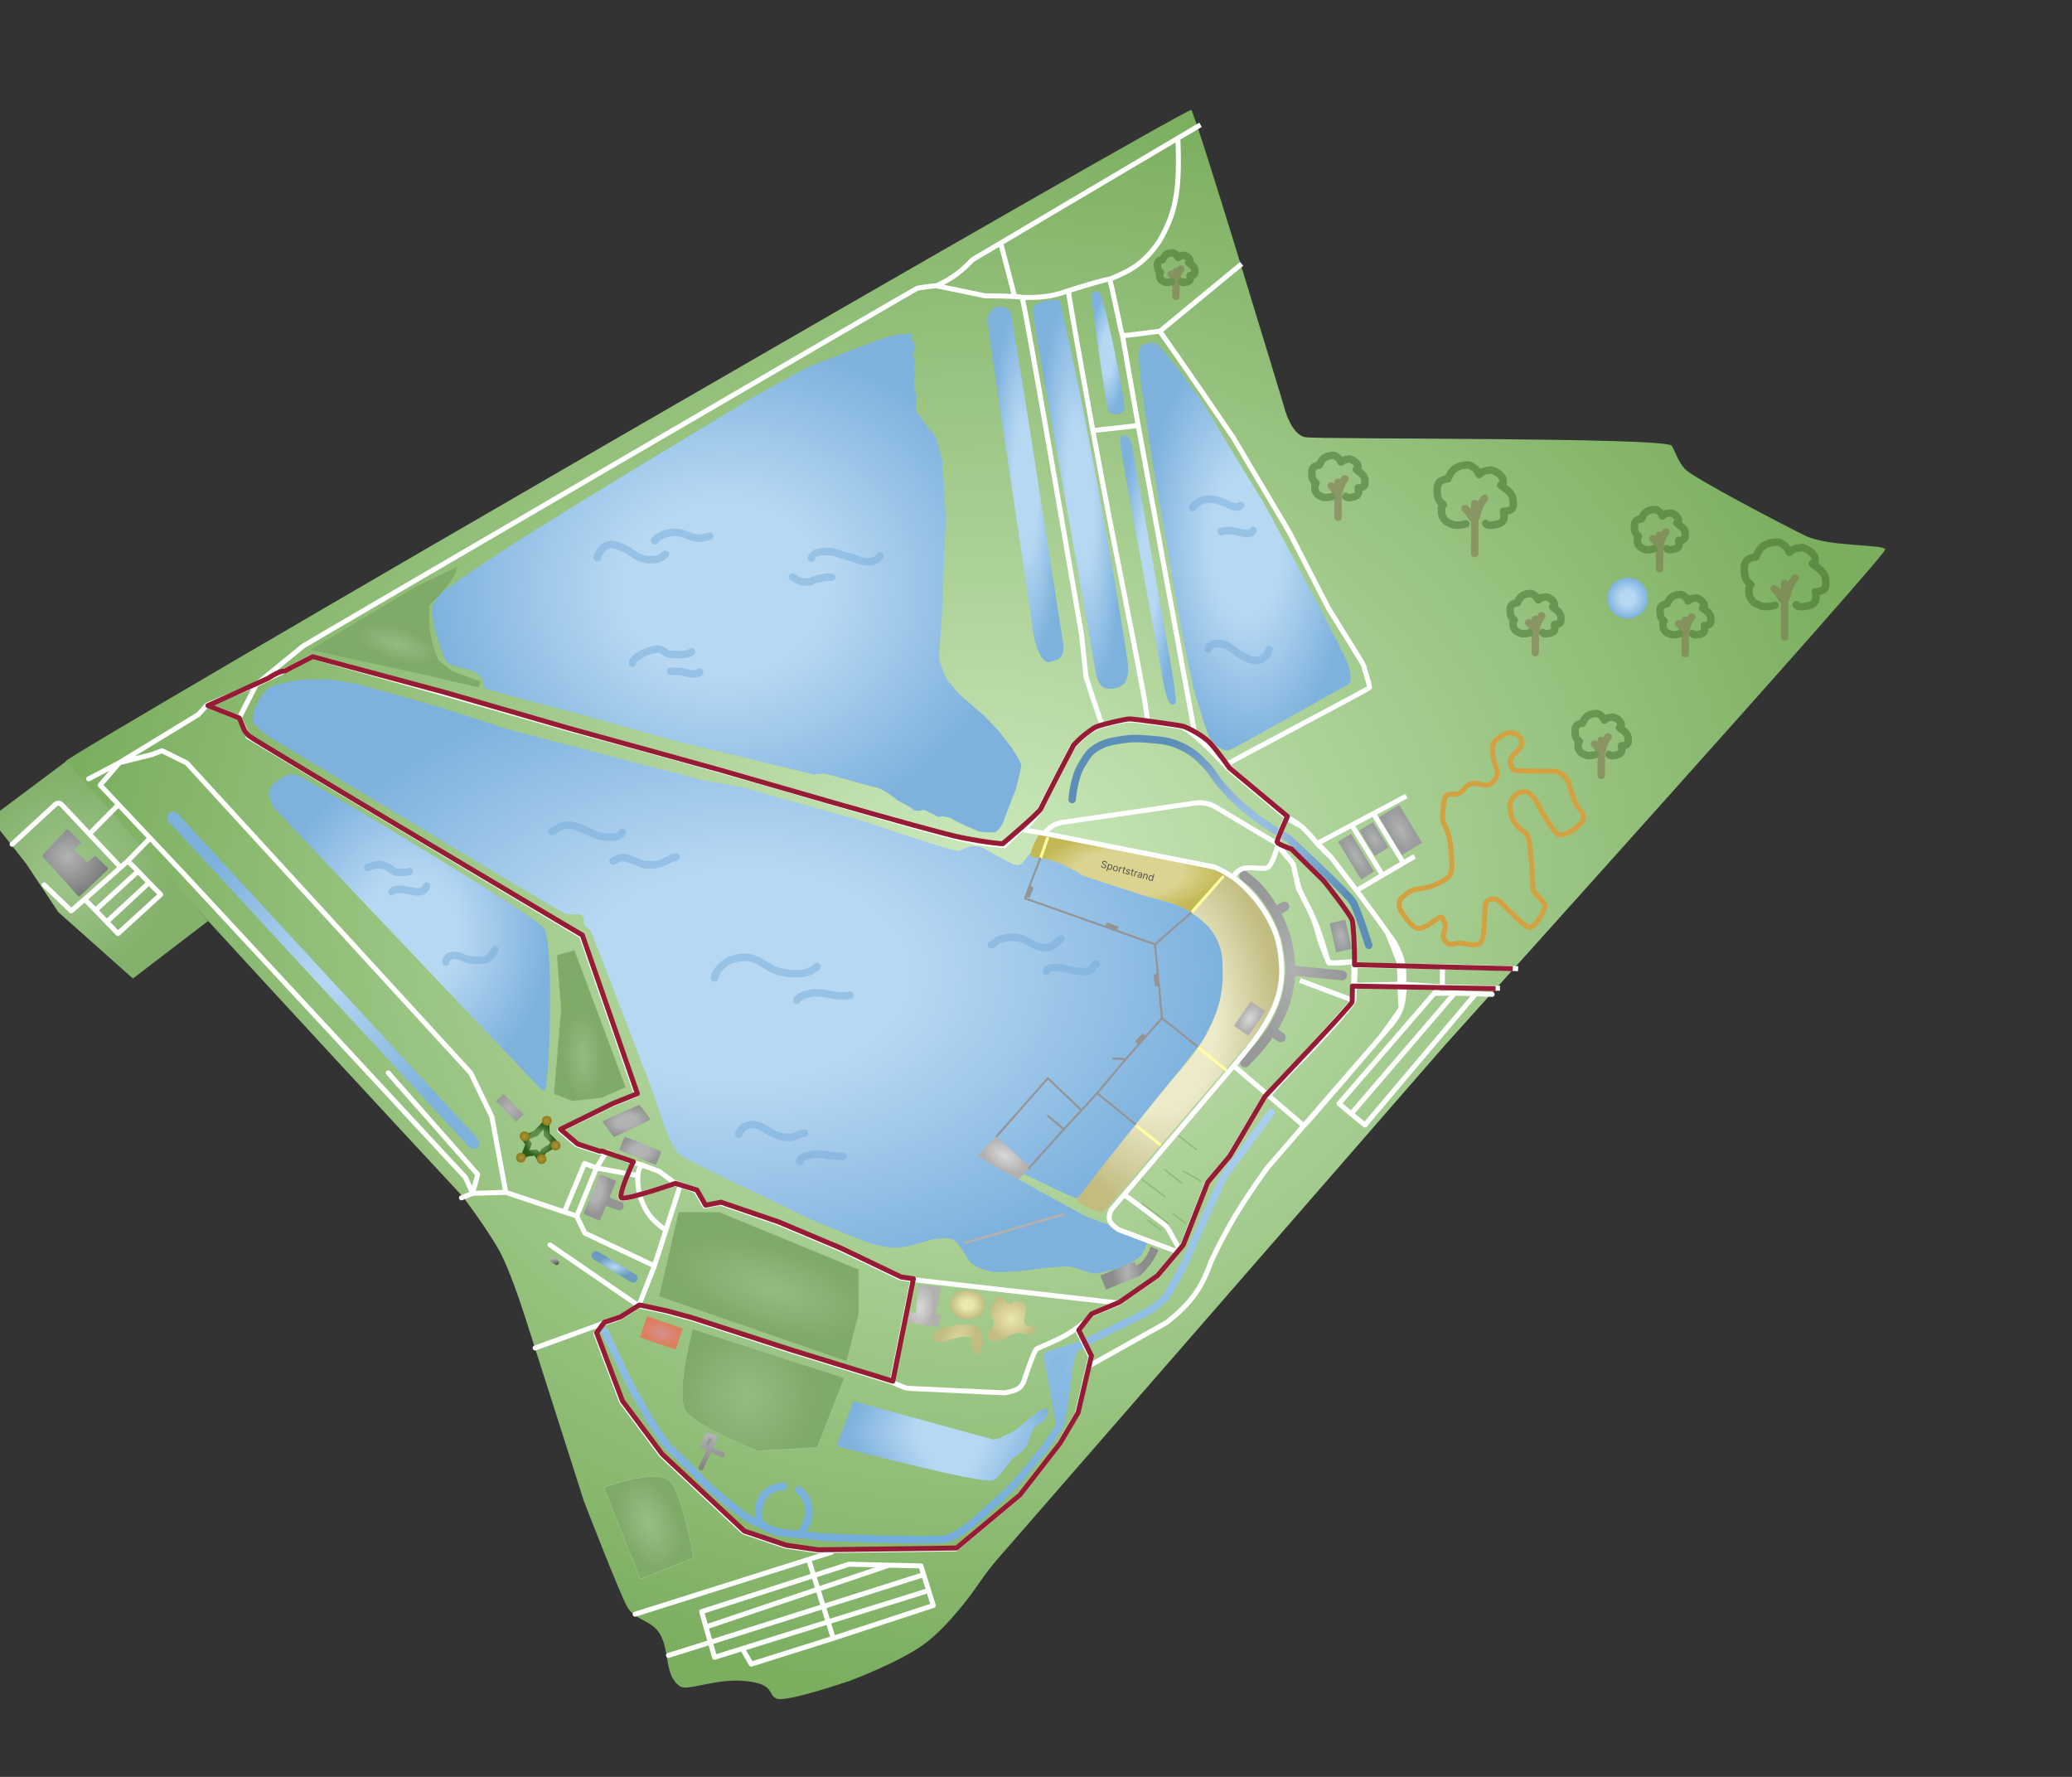 <svg width="4170" height="3576" viewBox="0 0 4170 3576" fill="none" xmlns="http://www.w3.org/2000/svg">
<rect x="0" y="0" width="4170" height="3576" fill="#333333" stroke="none"/>
<g clip-path="url(#clip0_1084_2501)">
<g clip-path="url(#clip1_1084_2501)">
<path d="M932.354 2409.29C932.354 2409.29 128.775 1544.79 132.226 1531.91C135.676 1519.02 2389 215.188 2397.37 221.23C2405.76 227.271 2583.84 817.173 2583.84 817.173C2583.84 817.173 2597.57 875.557 2627.62 879.942C2657.68 884.326 3354.79 879.899 3364.57 897.005C3374.36 914.11 3376.31 927.834 3391.81 944.603C3407.31 961.377 3584.28 1053.99 3632.28 1077.68C3680.29 1101.39 3791.45 1094.48 3794.03 1105.85C3796.6 1117.23 2907.66 2103.8 2907.66 2103.8L2030.61 3111.19C2030.61 3111.19 2004.68 3140.05 1989.5 3159.73C1977.63 3175.13 1960.53 3200.25 1960.53 3200.25C1960.53 3200.25 1909.19 3273.07 1858.77 3309.61C1809 3345.7 1710.57 3382.51 1710.57 3382.51C1710.57 3382.51 1584.69 3425.64 1564.03 3418.79C1543.39 3411.93 1562.36 3390.06 1502.35 3383.21C1442.34 3376.35 1384.13 3404.2 1368.7 3393.83C1336.72 3372.34 1348.61 3324.32 1328.34 3288.88C1311.88 3260.13 1278.21 3261.47 1262.47 3233.95C1246.72 3206.43 1175.16 3021.14 1175.16 3021.14L1060.63 2662.74C1060.63 2662.74 1029.55 2562.14 1005.59 2518.38C981.625 2474.62 932.354 2409.29 932.354 2409.29Z" fill="url(#paint0_radial_1084_2501)"/>
<path d="M553.836 1628.44C553.836 1628.44 1082.76 2186.59 1088.81 2192.01C1094.86 2197.42 1097.6 2193.83 1098.53 2188.36C1107.1 2138.32 1114.44 1893.82 1093.94 1867.31C1071.21 1837.9 614.371 1565.7 599.968 1561.17C585.565 1556.63 578.877 1558.38 566.972 1565.4C555.337 1572.27 544.827 1580.54 541.879 1593.79C538.538 1608.79 553.836 1628.44 553.836 1628.44Z" fill="url(#paint1_radial_1084_2501)"/>
<path d="M2204 1346.94C2199.28 1312.37 2077.49 640.622 2078.48 625.668C2079.47 610.715 2092.62 607.765 2104.58 605.637C2115.68 603.66 2131.94 599.911 2134.09 609.176C2198.72 887.498 2264.38 1290.77 2269.26 1330.69C2274.14 1370.61 2262.92 1382.5 2240.3 1385.66C2222.02 1388.22 2208.74 1381.51 2204 1346.94Z" fill="url(#paint2_radial_1084_2501)"/>
<path d="M2077.89 1262.36C2074.46 1230.01 1986.07 656.445 1987.66 642.554C1989.25 628.664 1997.45 619.335 2010.05 617.003C2019.49 615.255 2033.61 622.758 2034.87 630.369C2078.65 894.199 2132.15 1250.5 2138.47 1286.87C2144.8 1323.24 2134.25 1326.21 2113.14 1332.14C2095.07 1337.22 2081.32 1294.7 2077.89 1262.36Z" fill="url(#paint3_radial_1084_2501)"/>
<path d="M2335.58 1342.34C2329.35 1307.36 2257.91 921.056 2255.51 899.672C2253.11 878.289 2254.59 877.434 2263.68 876.131C2272.79 874.828 2278.14 894.5 2278.78 899.074C2279.43 903.648 2363.61 1370.68 2363.54 1382.6C2363.46 1394.52 2372.33 1416.9 2360.26 1418.15C2348.18 1419.41 2341.82 1377.33 2335.58 1342.34Z" fill="url(#paint4_radial_1084_2501)"/>
<path d="M2230.71 826.146C2224.62 813.573 2195.89 597.407 2196.25 592.824C2196.62 588.239 2205.59 581.873 2213.93 589.962C2222.28 598.051 2267.73 816.19 2262.7 825.368C2257.65 834.545 2236.79 838.718 2230.71 826.146Z" fill="url(#paint5_radial_1084_2501)"/>
<path d="M2405.82 1399.78C2413.16 1420.13 2429.24 1480.27 2437.41 1489.4C2445.59 1498.53 2460.67 1514.55 2475.24 1509.09C2489.83 1503.62 2701.38 1383.19 2712.89 1377.52C2724.4 1371.85 2714.04 1338.25 2711.8 1332.61C2709.56 1326.98 2652.61 1215.41 2647.5 1206.47C2642.39 1197.55 2548.33 1019.35 2539.08 1004.92C2534.41 997.645 2476.23 903.673 2428.69 822.293C2376.22 746.185 2333.82 696.031 2328.62 692.108C2323.43 688.186 2303.76 691.647 2299.32 694.214C2294.89 696.779 2293.63 701.466 2292.48 708.067C2291.34 714.669 2293.67 747.97 2294.66 758.289C2295.2 764.023 2318.06 936.792 2350.65 1109C2371.7 1247.27 2402.56 1390.73 2405.82 1399.78Z" fill="url(#paint6_radial_1084_2501)"/>
<g clip-path="url(#paint7_diamond_1084_2501_clip_path)" data-figma-skip-parse="true"><g transform="matrix(-0.212 0.005 -0.009 -0.397 1915.06 2877.33)"><rect x="0" y="0" width="1140.06" height="348.305" fill="url(#paint7_diamond_1084_2501)" opacity="1" shape-rendering="crispEdges"/><rect x="0" y="0" width="1140.06" height="348.305" transform="scale(1 -1)" fill="url(#paint7_diamond_1084_2501)" opacity="1" shape-rendering="crispEdges"/><rect x="0" y="0" width="1140.06" height="348.305" transform="scale(-1 1)" fill="url(#paint7_diamond_1084_2501)" opacity="1" shape-rendering="crispEdges"/><rect x="0" y="0" width="1140.06" height="348.305" transform="scale(-1)" fill="url(#paint7_diamond_1084_2501)" opacity="1" shape-rendering="crispEdges"/></g></g><path d="M2000.44 2978.78C2016.85 2967.43 2037.18 2932.45 2042.13 2932C2045.88 2931.37 2062.92 2915.25 2066.71 2910.19C2070.51 2905.14 2075.33 2880.66 2080.5 2874.57C2085.67 2868.47 2100.92 2860.27 2102.48 2858.01C2104.03 2855.74 2111.15 2840.49 2108.63 2836.91C2106.1 2833.33 2091.89 2838.54 2089.82 2840.09C2087.76 2841.65 2048.05 2874.85 2041.87 2879.51C2035.68 2884.17 2019.08 2888.99 2016.85 2891.78C2014.6 2894.56 2001.62 2895.55 1999.55 2897.11L1717.71 2820L1683.82 2910.19C1683.82 2910.19 1984.03 2990.13 2000.44 2978.78Z" data-figma-gradient-fill="{&#34;type&#34;:&#34;GRADIENT_DIAMOND&#34;,&#34;stops&#34;:[{&#34;color&#34;:{&#34;r&#34;:0.71764707565307617,&#34;g&#34;:0.84705883264541626,&#34;b&#34;:0.95294117927551270,&#34;a&#34;:1.0},&#34;position&#34;:0.35096153616905212},{&#34;color&#34;:{&#34;r&#34;:0.49509984254837036,&#34;g&#34;:0.69875645637512207,&#34;b&#34;:0.86538463830947876,&#34;a&#34;:1.0},&#34;position&#34;:1.0}],&#34;stopsVar&#34;:[{&#34;color&#34;:{&#34;r&#34;:0.71764707565307617,&#34;g&#34;:0.84705883264541626,&#34;b&#34;:0.95294117927551270,&#34;a&#34;:1.0},&#34;position&#34;:0.35096153616905212},{&#34;color&#34;:{&#34;r&#34;:0.49509984254837036,&#34;g&#34;:0.69875645637512207,&#34;b&#34;:0.86538463830947876,&#34;a&#34;:1.0},&#34;position&#34;:1.0}],&#34;transform&#34;:{&#34;m00&#34;:-424.99996948242188,&#34;m01&#34;:-18.686914443969727,&#34;m02&#34;:2136.9001464843750,&#34;m10&#34;:9.9999942779541016,&#34;m11&#34;:-794.19348144531250,&#34;m12&#34;:3269.43066406250},&#34;opacity&#34;:1.0,&#34;blendMode&#34;:&#34;NORMAL&#34;,&#34;visible&#34;:true}"/>
<path d="M348.223 1645.5L953.098 2300.28L348.223 1645.5Z" fill="url(#paint8_radial_1084_2501)"/>
<path d="M348.223 1645.5L953.098 2300.28" stroke="url(#paint9_radial_1084_2501)" stroke-width="24" stroke-linecap="round"/>
<path d="M2754.66 1902.42C2754.66 1902.42 2732.57 1832.16 2722.78 1815.31C2713.01 1798.46 2593.78 1688.05 2593.78 1688.05C2593.78 1688.05 2546.03 1660.35 2518.63 1638.29C2492.05 1616.89 2477.9 1603.56 2455.84 1577.6C2443.73 1563.35 2439.88 1552.95 2426.85 1539.53C2409.26 1521.42 2398 1511.3 2374.9 1500.92C2351.7 1490.48 2336.45 1489.67 2311.07 1487.6C2289.52 1485.84 2277.06 1485.45 2255.73 1488.92C2235.17 1492.27 2223.43 1494.22 2205.7 1505.11C2190.18 1514.64 2186.42 1524.31 2176.69 1539.62C2161.33 1563.76 2157.66 1609.04 2157.66 1609.04" stroke="url(#paint10_radial_1084_2501)" stroke-width="15" stroke-linecap="round"/>
<path d="M2158.48 2720.31C2152.47 2728.73 2140.17 2851.68 2133.13 2868.63L2107.3 2727.16L2171.14 2708.03C2171.14 2708.03 2164.48 2711.89 2158.48 2720.31Z" fill="#87B9E2"/>
<path d="M1216.96 2679.14L1270.95 2792.42L1312.64 2865.31C1312.64 2865.31 1330.29 2892.71 1338.58 2903.75C1346.87 2914.8 1375.52 2940.79 1375.52 2940.79C1375.52 2940.79 1421.79 2987.27 1426.67 2992.36C1431.55 2997.46 1499.02 3053.46 1509.61 3058.22C1520.2 3062.97 1529.21 3066.68 1529.21 3066.68M1529.21 3066.68C1529.21 3066.68 1550.62 3080.02 1568.4 3083.59C1586.19 3087.15 1610.32 3088.05 1610.32 3088.05M1529.21 3066.68C1516.13 3006.15 1555.49 2991.42 1576.79 2991.62M1610.32 3088.05L1655.73 3093.45C1655.73 3093.45 1880.57 3102.92 1904.68 3096.9C1928.78 3090.86 1966.56 3057.13 1966.56 3057.13C1966.56 3057.13 2028.7 3002.37 2043.05 2986.14C2057.38 2969.93 2101.23 2915.85 2101.23 2915.85L2133.25 2868.62M1610.32 3088.05C1643.85 3042.62 1622.34 3009.53 1607.4 2998.66M2133.25 2868.62C2140.27 2851.67 2152.59 2728.73 2158.6 2720.31C2164.6 2711.89 2171.26 2708.03 2171.26 2708.03M2133.25 2868.62L2107.42 2727.16L2171.26 2708.03M2171.26 2708.03L2307.96 2640.81C2307.96 2640.81 2332.98 2624.36 2343.42 2613.37C2353.86 2602.37 2387.1 2536.62 2387.1 2536.62L2424.8 2449.46L2455.39 2384.25C2455.39 2384.25 2461.06 2370.08 2469.91 2358.02C2478.76 2345.98 2558.22 2238.86 2558.22 2238.86" stroke="url(#paint11_linear_1084_2501)" stroke-width="15" stroke-linecap="round" stroke-linejoin="round"/>
<path d="M1798.84 674.385C1785.19 676.339 1638.73 733.369 1625.31 739.154C1611.9 744.938 1519.79 797.238 1510.18 802.799C1500.58 808.36 1396.88 871.334 1396.88 871.334C1396.88 871.334 1215.08 980.039 1069.62 1071.59C973.829 1131.86 894.86 1186.58 890.128 1191.28C878.21 1203.13 868.845 1219.44 868.865 1226.35C868.886 1233.27 875.557 1269.01 876.519 1272.41C877.483 1275.81 893.827 1326.74 899.135 1332.58C904.443 1338.42 920.325 1342.1 924.985 1343.36C929.643 1344.62 945.099 1347.56 951.774 1350.63C958.449 1353.69 964.071 1358.36 969.804 1364.94C975.538 1371.53 970.587 1378.35 974.73 1383.87C978.873 1389.39 1177.09 1440.02 1177.09 1440.02L1356.57 1490.59L1498.03 1524.56L1637.58 1558.64C1637.58 1558.64 1657.68 1555.92 1661.17 1556.88C1664.67 1557.82 1759.86 1584.9 1766 1585.31C1772.14 1585.72 1801.29 1605.56 1804.15 1608.86C1807.03 1612.14 1834.78 1624.71 1836.91 1628.42C1839.03 1632.14 1850.15 1632.64 1855.75 1630.39C1861.35 1628.13 1865.15 1633.36 1872.15 1635.86C1885.15 1641.36 1885.09 1643.65 1888.15 1643.86C1891.22 1644.07 1900.87 1641.64 1902.15 1643.86C1912.15 1645.36 1909.15 1644.86 1915.58 1647.25C1918.14 1651.7 1967.08 1671.89 1969.83 1673.27C1972.59 1674.64 2000.21 1676.48 2004.64 1673.92C2009.08 1671.34 2017.18 1659.72 2017.82 1657.39C2018.44 1655.04 2044.69 1587.39 2044.69 1587.39C2044.69 1587.39 2055.98 1545.21 2055.22 1538.73C2054.46 1532.24 2034.79 1503.03 2034.79 1503.03L2008.77 1469.58L1981.91 1441.56L1933.22 1399.46C1933.22 1399.46 1909.55 1373.55 1906.14 1367.6C1902.74 1361.66 1892.08 1336.15 1890.47 1328.17C1888.85 1320.19 1895.7 1241 1895.7 1241L1903.44 1039.52L1896.53 927.702C1896.53 927.702 1887 888.673 1883.9 881.552C1880.81 874.43 1866.17 859.149 1866.17 859.149L1843.64 826.648C1843.64 826.648 1845.13 792.124 1840.65 780.856C1836.17 769.589 1844.16 756.221 1840.65 748.356C1837.13 740.491 1842.88 729.491 1840.65 723.856C1838.41 718.223 1836.01 711.51 1840.65 705.856C1845.28 700.203 1833.87 678.861 1833.87 678.861C1833.87 678.861 1838.31 676.295 1834.7 673.432C1831.1 670.569 1812.48 672.431 1798.84 674.385Z" fill="url(#paint12_radial_1084_2501)"/>
<path d="M1996.91 2332.77C2002.97 2332.37 2159.02 2413.19 2167.7 2411.14C2176.37 2409.09 2418.74 2096.61 2418.74 2096.61C2424.74 2088.18 2447.56 2040.34 2451.24 2031.28C2454.9 2022.22 2460.9 1974.21 2461.3 1968.04C2461.7 1961.87 2460.6 1910.05 2458.56 1901.33C2456.51 1892.6 2431.86 1856.38 2424.85 1847.58C2417.84 1838.76 2374.5 1816.32 2366.65 1812.94C2358.82 1809.56 2175.5 1752.3 2175.5 1752.3L2151.02 1738.73L2124.32 1726.47C2124.32 1726.47 2076.67 1715.43 2074.45 1716.71C2072.25 1718 2058.13 1738.04 2054 1739.44C2049.88 1740.83 2048.82 1742.43 2039.09 1739.16C2029.34 1735.89 1984.18 1708.57 1975.61 1705.61C1967.03 1702.65 1956.66 1701.73 1947.67 1704.95C1938.69 1708.16 1938.8 1710.08 1928.22 1712.24C1917.65 1714.39 1732.41 1650.33 1723.52 1648.54C1714.63 1646.75 1514.17 1590.5 1503.26 1586.91C1492.36 1583.32 1415.19 1570.56 1415.19 1570.56L1204.47 1515.29C1204.47 1515.29 1027.54 1469.17 1022.88 1467.92C1018.22 1466.65 880.33 1421.71 880.33 1421.71L721.069 1377.25C721.069 1377.25 678.195 1369.39 668.563 1368.04C658.931 1366.67 616.93 1367.22 609.314 1367.66C601.698 1368.12 555.91 1375.8 544.082 1382.65C532.253 1389.49 528.892 1397.38 524.993 1402.6C521.095 1407.83 505.007 1439.9 508.32 1450.86C511.634 1461.81 541.536 1483.11 547.471 1486.61C553.407 1490.11 619.124 1529.28 619.124 1529.28C619.124 1529.28 1130.03 1837.52 1140.09 1839.61C1150.15 1841.72 1165.16 1836.99 1171.21 1842.4C1177.25 1847.82 1173.89 1855.69 1176.14 1861.33C1178.37 1866.96 1185.67 1867.69 1188.65 1872.9C1191.63 1878.1 1313.33 2195.73 1313.33 2195.73C1313.33 2195.73 1339.28 2273.76 1343.23 2282.38C1347.16 2290.99 1361 2318.61 1366.62 2323.28C1372.25 2327.95 1434.02 2358.53 1434.02 2358.53C1434.02 2358.53 1617.64 2447.29 1627.08 2451.74C1636.51 2456.17 1742.23 2499.93 1756.21 2503.73C1770.18 2507.51 1786.81 2510.77 1802.89 2511.36C1818.98 2511.96 1868.13 2496.39 1876.8 2494.34C1885.46 2492.29 1908.32 2490.95 1914.56 2493.27C1920.81 2495.6 1923.25 2498.14 1928.98 2504.72C1934.72 2511.3 1948.33 2535.1 1953.65 2540.94C1958.96 2546.78 1975.06 2554.3 1989.03 2558.08C2003.02 2561.87 2028.5 2559.99 2048.29 2558.44C2068.06 2556.91 2139.23 2545.42 2158.61 2550.05C2177.99 2554.67 2195.79 2565.15 2209 2562.46C2222.22 2559.76 2248.23 2553.63 2256.47 2550.83C2264.72 2548.04 2293.23 2532.53 2297.77 2524.96C2302.29 2517.39 2309.55 2504.28 2307.2 2496.73C2304.84 2489.18 2192.26 2452.37 2180.39 2445.37C2168.52 2438.38 1996.97 2345.49 1993.12 2339.91C1989.27 2334.34 1990.84 2333.17 1996.91 2332.77Z" fill="url(#paint13_radial_1084_2501)"/>
<path d="M1199.62 2526.93L1274.09 2572.26" stroke="url(#paint14_radial_1084_2501)" stroke-width="18" stroke-linecap="round"/>
<path d="M3296.15 1239.47C3315.75 1228.13 3322.5 1202.95 3311.22 1183.24C3299.94 1163.52 3274.9 1156.73 3255.31 1168.07C3235.71 1179.41 3228.97 1204.59 3240.25 1224.3C3251.53 1244.02 3276.56 1250.81 3296.15 1239.47Z" fill="url(#paint15_radial_1084_2501)"/>
<path d="M3172.91 1620.29C3178.53 1629.89 3186.84 1632.96 3186.53 1644.09C3186.23 1654.6 3179.99 1658.41 3172.1 1665.31C3165.54 1671.04 3149.72 1681.22 3138.18 1679.98C3126.65 1678.74 3092.7 1614.24 3092.7 1614.24C3092.7 1614.24 3082.97 1596.86 3072.42 1594.29C3061.43 1591.61 3054.84 1594.93 3046.96 1603.09C3037.16 1613.22 3037.33 1624.69 3040.61 1638.43C3043.33 1649.84 3049.07 1657.29 3055.5 1664.46C3062.79 1672.61 3068.54 1671.77 3074.5 1682.19C3080.45 1692.6 3085.48 1778.78 3084.88 1788.04C3084.27 1797.3 3110.14 1815 3109.85 1823.09C3109.56 1831.17 3089.14 1867.73 3077.61 1866.49C3066.08 1865.25 3020.32 1814.51 3014.8 1811.75C3009.29 1809.01 2999.98 1806.5 2992.38 1813.84C2984.77 1821.19 2991.45 1889.62 2978.57 1898.06C2965.68 1906.5 2947.14 1896.45 2934.23 1897.97C2921.34 1899.5 2916.7 1905.15 2907.99 1893.36C2899.28 1881.58 2910.06 1870.89 2908.84 1862.19C2907.86 1855.22 2901.81 1846.45 2901.81 1846.45C2898.31 1840.26 2872.52 1868.71 2855.32 1868.4C2842.68 1868.17 2829.23 1846.87 2829.23 1846.87C2829.23 1846.87 2815.33 1831.16 2815.81 1819.98C2816.33 1808.42 2823.3 1804.48 2832.47 1797.49C2845.92 1787.22 2859.53 1789.74 2876.44 1784.91C2893.35 1780.07 2910.07 1769.5 2915.73 1764.15C2921.4 1758.8 2922.03 1747.64 2922.03 1747.64C2922.03 1747.64 2922.59 1703.97 2914.51 1677.74C2910.83 1665.79 2902.8 1653.83 2903.21 1647.66C2903.61 1641.48 2904.13 1604.56 2911.52 1600.27C2918.92 1596 2929.88 1601.13 2939.12 1595.2C2947.3 1589.94 2948.3 1582.49 2957.27 1578.76C2965.46 1575.35 2975.14 1577.33 2975.14 1577.33C2975.14 1577.33 2986.44 1581.1 2992.5 1580.15C3001.86 1578.67 3006.53 1572.82 3011.08 1564.45C3018.76 1550.31 3005.25 1538.66 3004.81 1522.55C3004.46 1509.54 3002.31 1499.24 3007.99 1491.99C3013.69 1484.74 3033.65 1473.19 3041.37 1474.66C3049.1 1476.12 3058.36 1478 3062.16 1490.35C3067.85 1508.85 3034.48 1518.37 3039.66 1537.02C3041.46 1543.48 3044.25 1550.21 3051.55 1550.93C3058.86 1551.66 3129.95 1552.09 3129.95 1552.09C3129.95 1552.09 3136.41 1551.33 3148.51 1562.14C3160.6 1572.97 3161.31 1600.47 3172.91 1620.29Z" stroke="#D4A140" stroke-width="10" stroke-linecap="round" stroke-linejoin="round"/>
<path d="M2218.11 2440.45C2212.95 2443.44 2169.18 2420.26 2166.31 2416.97C2163.44 2413.68 2351.57 2180.09 2368.44 2161.42C2385.31 2142.75 2423.44 2099.99 2441.96 2052.56C2455.85 2016.98 2461.72 1994.74 2460.81 1956.51C2460.21 1931.5 2460.67 1916.05 2450.24 1893.34C2438.39 1867.49 2424.39 1856.21 2401.62 1839.31C2370.39 1816.12 2325.78 1809.94 2308.62 1804.03C2291.46 1798.11 2187.57 1766.17 2180.05 1761.6C2172.52 1757.05 2144.91 1741.02 2121.03 1732.41C2103.7 1726.16 2076.36 1726.58 2074.23 1722.86C2072.11 1719.13 2086.49 1684.08 2092.29 1678.75C2098.09 1673.41 2448.2 1747.02 2466.12 1759.42C2484.04 1771.82 2493.66 1781.45 2508.89 1798.03C2527.53 1818.33 2538.05 1830.48 2550.42 1855.16C2562.39 1879.06 2567.15 1893.98 2571.05 1920.45C2575.55 1950.97 2575.12 1969.39 2568.01 1999.42C2557.89 2042.23 2512.98 2097.58 2512.98 2097.58C2512.98 2097.58 2223.29 2437.45 2218.11 2440.45Z" fill="url(#paint16_radial_1084_2501)"/>
<path d="M2464.96 1759.1C2466.24 1761.33 2400.34 1837.08 2398.02 1836.45C2395.68 1835.81 2393.5 1833.55 2390.49 1831.89C2387.33 1830.14 2385.48 1829.3 2382.22 1827.76C2375.77 1824.71 2372 1823.36 2365.39 1820.67C2361.42 1819.08 2359.26 1818.04 2355.22 1816.67C2349.86 1814.84 2346.69 1814.36 2341.23 1812.88L2324.93 1808.45C2319.92 1807.09 2317.11 1806.39 2312.12 1804.97C2300.32 1801.63 2282.14 1795.59 2282.14 1795.59L2258 1787.78L2222.94 1776.39L2198.8 1768.58C2198.8 1768.58 2184.39 1764.04 2180.47 1762.35C2176.56 1760.66 2175.91 1759.55 2172.94 1757.8C2163.54 1752.23 2157.49 1749.58 2147.73 1744.67C2138.54 1740.07 2133.52 1737.05 2123.79 1733.78C2113.94 1730.49 2108.85 1729.02 2098.59 1727.58C2088.95 1726.22 2074.77 1725.51 2074.23 1722.86C2073.7 1720.2 2074.09 1719.25 2074.64 1716.68C2075.97 1710.42 2077.81 1706.53 2080.2 1700.59C2081.72 1696.8 2082.78 1694.77 2084.61 1691.11C2086.03 1688.29 2086.69 1686.62 2088.4 1683.98C2089.78 1681.83 2090.82 1679.61 2092.29 1678.75C2093.77 1677.9 2094.94 1678.2 2099.17 1678.73C2103.41 1679.25 2105.74 1679.89 2109.96 1680.4C2112.81 1680.74 2122.6 1682.84 2125.43 1683.33C2125.43 1683.33 2146.15 1686.94 2159.4 1689.41C2165.45 1690.54 2168.82 1691.19 2174.86 1692.35C2195.73 1696.36 2207.37 1698.97 2228.22 1703.05C2240.74 1705.5 2247.79 1706.73 2260.29 1709.23C2281.81 1713.55 2293.83 1716.19 2315.24 1721C2315.24 1721 2346.41 1728.32 2366.38 1732.99C2392.09 1739 2406.91 1740.85 2432.23 1748.33C2445.13 1752.16 2463.68 1756.87 2464.96 1759.1Z" fill="url(#paint17_radial_1084_2501)"/>
<path d="M2505.64 2137.99C2505.64 2137.99 2522.84 2120.41 2533.02 2108.36C2543.75 2095.68 2558.98 2074.63 2558.98 2074.63M2558.98 2074.63C2558.98 2074.63 2570.37 2082.45 2577.65 2087.46M2558.98 2074.63C2587.47 2026.75 2593.54 2000.12 2597.73 1952.75M2597.73 1952.75L2700.76 1963.04M2597.73 1952.75C2594.08 1900.8 2586.89 1875.25 2566.24 1835.08M2566.24 1835.08L2584.66 1824.42M2566.24 1835.08C2543.42 1796.78 2529.58 1782.49 2504.09 1762.72" stroke="url(#paint18_radial_1084_2501)" stroke-width="20" stroke-linecap="round" stroke-linejoin="round"/>
<path d="M2719.12 1677.9L2692.94 1694.04L2739.33 1770.11L2765.51 1753.97L2719.12 1677.9Z" fill="url(#paint19_radial_1084_2501)"/>
<path d="M2763.14 1654.35L2735.53 1671.41L2766.8 1722.59L2794.41 1705.52L2763.14 1654.35Z" fill="url(#paint20_radial_1084_2501)"/>
<path d="M2707.64 1851.03L2675.97 1858.16L2688.86 1916.73L2720.52 1909.6L2707.64 1851.03Z" fill="url(#paint21_radial_1084_2501)"/>
<path d="M1302.29 2649L1288 2691.5L1359.87 2716.08L1374.17 2673.58L1302.29 2649Z" fill="url(#paint22_radial_1084_2501)"/>
<path d="M2815.94 1619.73L2775.12 1644.67L2821.18 1720.94L2862.01 1696L2815.94 1619.73Z" fill="url(#paint23_radial_1084_2501)"/>
<path d="M1013.89 2201.79L998.273 2215.78L1038.92 2257.59L1054.11 2242.86L1013.89 2201.79Z" fill="url(#paint24_radial_1084_2501)"/>
<path d="M1095.39 2315.38L1090.12 2322.46L1085.05 2328.74L1078.29 2319.25L1060.32 2321.61L1055.31 2324.5L1063.84 2302.15L1057.37 2293.16L1061.43 2287.46L1077.89 2281.29L1096.66 2261.71L1099.89 2263.87L1100.24 2283.1L1114.82 2298.11L1109.91 2306.99L1095.39 2315.38Z" stroke="url(#paint25_radial_1084_2501)" stroke-width="12" stroke-linejoin="round"/>
<path d="M1094.83 2341.18C1099.53 2338.46 1101.14 2332.42 1098.44 2327.7C1095.74 2322.97 1089.73 2321.34 1085.04 2324.06C1080.34 2326.78 1078.72 2332.82 1081.42 2337.54C1084.13 2342.27 1090.13 2343.9 1094.83 2341.18Z" fill="url(#paint26_radial_1084_2501)"/>
<path d="M1053.28 2338.42C1057.98 2335.7 1059.6 2329.66 1056.89 2324.93C1054.19 2320.21 1048.19 2318.58 1043.49 2321.3C1038.79 2324.02 1037.17 2330.05 1039.88 2334.78C1042.58 2339.51 1048.58 2341.13 1053.28 2338.42Z" fill="url(#paint27_radial_1084_2501)"/>
<path d="M1060.6 2295.31C1065.29 2292.59 1066.91 2286.56 1064.21 2281.83C1061.5 2277.1 1055.5 2275.47 1050.8 2278.19C1046.1 2280.91 1044.49 2286.95 1047.19 2291.67C1049.9 2296.4 1055.9 2298.03 1060.6 2295.31Z" fill="url(#paint28_radial_1084_2501)"/>
<path d="M1105.33 2264.07C1110.03 2261.35 1111.65 2255.31 1108.95 2250.59C1106.24 2245.86 1100.24 2244.23 1095.54 2246.95C1090.84 2249.67 1089.23 2255.7 1091.93 2260.43C1094.63 2265.16 1100.64 2266.79 1105.33 2264.07Z" fill="url(#paint29_radial_1084_2501)"/>
<path d="M1123.25 2314.01C1127.95 2311.29 1129.56 2305.25 1126.86 2300.52C1124.15 2295.8 1118.15 2294.17 1113.45 2296.89C1108.76 2299.61 1107.14 2305.64 1109.84 2310.37C1112.55 2315.1 1118.55 2316.72 1123.25 2314.01Z" fill="url(#paint30_radial_1084_2501)"/>
<path d="M2226.26 1737.22C2226.37 1736.53 2226.18 1735.89 2225.7 1735.36C2225.22 1734.83 2224.57 1734.45 2223.73 1734.22C2223.12 1734.06 2222.55 1734 2222.06 1734.09C2221.55 1734.18 2221.11 1734.34 2220.77 1734.62C2220.41 1734.9 2220.2 1735.27 2220.09 1735.72C2219.97 1736.07 2219.98 1736.41 2220.09 1736.73C2220.19 1737.05 2220.37 1737.32 2220.6 1737.58C2220.83 1737.83 2221.08 1738.04 2221.35 1738.23C2221.63 1738.42 2221.9 1738.59 2222.13 1738.73L2223.42 1739.49C2223.77 1739.68 2224.12 1739.92 2224.52 1740.2C2224.92 1740.49 2225.3 1740.83 2225.63 1741.24C2225.96 1741.63 2226.19 1742.09 2226.35 1742.6C2226.48 1743.12 2226.48 1743.71 2226.29 1744.36C2226.09 1745.11 2225.72 1745.73 2225.16 1746.24C2224.63 1746.72 2223.93 1747.06 2223.1 1747.2C2222.27 1747.37 2221.31 1747.3 2220.25 1747.03C2219.26 1746.76 2218.44 1746.36 2217.81 1745.85C2217.18 1745.33 2216.73 1744.75 2216.47 1744.06C2216.2 1743.38 2216.16 1742.64 2216.31 1741.87L2218.02 1742.34C2217.93 1742.86 2217.99 1743.36 2218.2 1743.77C2218.43 1744.21 2218.76 1744.55 2219.19 1744.86C2219.61 1745.14 2220.11 1745.35 2220.65 1745.51C2221.29 1745.67 2221.88 1745.73 2222.45 1745.67C2223.01 1745.58 2223.5 1745.39 2223.88 1745.11C2224.29 1744.8 2224.55 1744.4 2224.69 1743.88C2224.82 1743.43 2224.79 1743.01 2224.61 1742.67C2224.43 1742.31 2224.15 1741.97 2223.77 1741.68C2223.42 1741.39 2223 1741.11 2222.55 1740.85L2220.98 1739.9C2219.98 1739.3 2219.25 1738.63 2218.77 1737.88C2218.31 1737.12 2218.19 1736.29 2218.43 1735.37C2218.64 1734.57 2219.04 1733.97 2219.62 1733.48C2220.17 1733.03 2220.87 1732.71 2221.66 1732.59C2222.46 1732.45 2223.3 1732.5 2224.19 1732.75C2225.08 1732.98 2225.82 1733.35 2226.43 1733.86C2227.03 1734.36 2227.46 1734.94 2227.72 1735.6C2227.98 1736.27 2228.03 1736.96 2227.87 1737.65L2226.26 1737.22ZM2226.8 1752.69L2230.59 1738.4L2232.12 1738.8L2231.7 1740.45L2231.87 1740.52C2232.04 1740.36 2232.28 1740.16 2232.55 1739.95C2232.83 1739.73 2233.2 1739.54 2233.66 1739.43C2234.1 1739.32 2234.67 1739.33 2235.36 1739.51C2236.22 1739.76 2236.92 1740.19 2237.48 1740.8C2238.03 1741.42 2238.37 1742.18 2238.54 1743.09C2238.71 1743.98 2238.64 1744.99 2238.35 1746.08C2238.05 1747.18 2237.61 1748.08 2237.01 1748.78C2236.44 1749.49 2235.77 1749.98 2234.99 1750.24C2234.21 1750.51 2233.37 1750.53 2232.51 1750.28C2231.87 1750.12 2231.34 1749.86 2231.02 1749.53C2230.66 1749.19 2230.43 1748.85 2230.28 1748.51C2230.15 1748.17 2230.04 1747.9 2229.99 1747.68L2229.84 1747.63L2228.38 1753.12L2226.8 1752.69ZM2230.78 1744.02C2230.58 1744.8 2230.5 1745.51 2230.56 1746.18C2230.63 1746.84 2230.84 1747.41 2231.2 1747.87C2231.55 1748.3 2232.05 1748.64 2232.69 1748.79C2233.36 1748.97 2233.95 1748.96 2234.48 1748.72C2235.04 1748.49 2235.5 1748.08 2235.88 1747.55C2236.28 1747 2236.56 1746.38 2236.76 1745.63C2236.97 1744.88 2237.02 1744.19 2236.96 1743.55C2236.89 1742.91 2236.68 1742.35 2236.33 1741.89C2235.97 1741.43 2235.45 1741.09 2234.78 1740.91C2234.14 1740.73 2233.55 1740.75 2233.01 1740.96C2232.48 1741.17 2232.04 1741.55 2231.66 1742.08C2231.28 1742.58 2230.98 1743.23 2230.78 1744.02ZM2243.53 1753.27C2242.62 1752.99 2241.85 1752.57 2241.27 1751.91C2240.69 1751.29 2240.3 1750.51 2240.1 1749.6C2239.93 1748.69 2239.98 1747.7 2240.27 1746.63C2240.57 1745.53 2241.01 1744.66 2241.61 1743.95C2242.23 1743.25 2242.95 1742.76 2243.76 1742.49C2244.59 1742.25 2245.47 1742.25 2246.41 1742.5C2247.32 1742.75 2248.1 1743.2 2248.68 1743.83C2249.26 1744.45 2249.64 1745.23 2249.81 1746.14C2250.01 1747.05 2249.94 1748.07 2249.67 1749.14C2249.38 1750.23 2248.93 1751.11 2248.31 1751.81C2247.71 1752.5 2246.99 1752.98 2246.19 1753.25C2245.36 1753.49 2244.47 1753.51 2243.53 1753.27ZM2243.92 1751.82C2244.63 1752 2245.27 1751.99 2245.83 1751.73C2246.39 1751.49 2246.84 1751.11 2247.22 1750.58C2247.6 1750.03 2247.88 1749.4 2248.06 1748.71C2248.24 1748.04 2248.32 1747.34 2248.26 1746.68C2248.19 1746.04 2247.98 1745.45 2247.62 1744.96C2247.27 1744.45 2246.72 1744.12 2246.03 1743.92C2245.31 1743.74 2244.67 1743.78 2244.11 1744.01C2243.55 1744.25 2243.1 1744.66 2242.72 1745.19C2242.34 1745.74 2242.06 1746.36 2241.86 1747.06C2241.68 1747.76 2241.62 1748.42 2241.69 1749.09C2241.75 1749.73 2241.96 1750.32 2242.32 1750.8C2242.67 1751.29 2243.22 1751.62 2243.92 1751.82ZM2250.72 1754.94L2253.48 1744.55L2255.02 1744.95L2254.59 1746.52L2254.71 1746.57C2255.02 1746.09 2255.48 1745.76 2256.06 1745.57C2256.65 1745.38 2257.24 1745.37 2257.85 1745.55C2257.98 1745.57 2258.13 1745.62 2258.3 1745.66C2258.47 1745.73 2258.6 1745.75 2258.7 1745.8L2258.27 1747.42C2258.22 1747.39 2258.1 1747.35 2257.9 1747.25C2257.72 1747.18 2257.52 1747.11 2257.33 1747.04C2256.81 1746.91 2256.34 1746.9 2255.88 1747.01C2255.44 1747.12 2255.05 1747.32 2254.71 1747.63C2254.4 1747.93 2254.19 1748.31 2254.05 1748.78L2252.3 1755.37L2250.72 1754.94ZM2265.7 1747.82L2265.34 1749.17L2259.97 1747.74L2260.33 1746.38L2265.7 1747.82ZM2262.54 1744.3L2264.14 1744.73L2261.52 1754.65C2261.38 1755.12 2261.37 1755.46 2261.42 1755.74C2261.5 1755.98 2261.63 1756.17 2261.83 1756.32C2262.03 1756.44 2262.23 1756.53 2262.48 1756.6C2262.65 1756.64 2262.8 1756.66 2262.9 1756.69C2263.02 1756.68 2263.12 1756.71 2263.19 1756.7L2263.13 1758.24C2263.01 1758.24 2262.86 1758.24 2262.64 1758.22C2262.44 1758.23 2262.2 1758.19 2261.9 1758.09C2261.45 1757.98 2261.03 1757.77 2260.66 1757.46C2260.28 1757.15 2260 1756.76 2259.82 1756.27C2259.66 1755.8 2259.64 1755.26 2259.8 1754.66L2262.54 1744.3ZM2274.61 1752.71L2273.06 1752.73C2273.05 1752.48 2272.97 1752.21 2272.87 1751.94C2272.74 1751.65 2272.56 1751.41 2272.31 1751.17C2272.06 1750.95 2271.69 1750.76 2271.24 1750.65C2270.6 1750.47 2270.03 1750.48 2269.52 1750.67C2269.04 1750.83 2268.72 1751.16 2268.61 1751.6C2268.5 1752 2268.56 1752.35 2268.79 1752.66C2269.01 1752.95 2269.42 1753.26 2269.99 1753.6L2271.43 1754.37C2272.28 1754.87 2272.88 1755.4 2273.22 1755.98C2273.55 1756.57 2273.61 1757.21 2273.41 1757.93C2273.25 1758.53 2272.95 1759.03 2272.49 1759.41C2272.03 1759.79 2271.45 1760.03 2270.77 1760.15C2270.1 1760.24 2269.37 1760.18 2268.55 1759.98C2267.49 1759.68 2266.69 1759.23 2266.11 1758.58C2265.55 1757.93 2265.29 1757.15 2265.34 1756.21L2266.94 1756.24C2266.95 1756.83 2267.11 1757.32 2267.44 1757.71C2267.77 1758.1 2268.24 1758.38 2268.91 1758.56C2269.65 1758.77 2270.26 1758.75 2270.8 1758.56C2271.31 1758.35 2271.65 1758.02 2271.76 1757.58C2271.85 1757.23 2271.81 1756.88 2271.61 1756.57C2271.43 1756.25 2271.1 1755.96 2270.61 1755.7L2268.99 1754.83C2268.09 1754.36 2267.49 1753.83 2267.18 1753.22C2266.87 1752.64 2266.81 1751.97 2267.01 1751.25C2267.17 1750.65 2267.45 1750.2 2267.91 1749.82C2268.36 1749.46 2268.9 1749.23 2269.53 1749.14C2270.19 1749.02 2270.86 1749.08 2271.6 1749.26C2272.61 1749.53 2273.36 1749.98 2273.82 1750.59C2274.3 1751.19 2274.56 1751.9 2274.61 1752.71ZM2282.31 1752.28L2281.95 1753.64L2276.58 1752.2L2276.94 1750.85L2282.31 1752.28ZM2279.18 1748.77L2280.76 1749.2L2278.13 1759.12C2278.02 1759.57 2277.98 1759.92 2278.06 1760.19C2278.14 1760.46 2278.27 1760.65 2278.44 1760.77C2278.64 1760.91 2278.84 1761.01 2279.09 1761.05C2279.26 1761.12 2279.41 1761.14 2279.53 1761.16C2279.63 1761.16 2279.73 1761.16 2279.8 1761.18L2279.74 1762.69C2279.62 1762.72 2279.47 1762.7 2279.28 1762.7C2279.06 1762.68 2278.81 1762.64 2278.51 1762.57C2278.07 1762.43 2277.64 1762.22 2277.27 1761.91C2276.89 1761.6 2276.61 1761.21 2276.45 1760.75C2276.27 1760.28 2276.26 1759.74 2276.41 1759.12L2279.18 1748.77ZM2281.94 1763.35L2284.71 1752.93L2286.24 1753.34L2285.81 1754.91L2285.93 1754.95C2286.24 1754.48 2286.7 1754.14 2287.28 1753.96C2287.87 1753.77 2288.46 1753.78 2289.08 1753.94C2289.2 1753.96 2289.35 1754 2289.52 1754.05C2289.7 1754.12 2289.82 1754.16 2289.92 1754.19L2289.49 1755.8C2289.44 1755.78 2289.32 1755.73 2289.12 1755.66C2288.95 1755.57 2288.75 1755.5 2288.55 1755.43C2288.03 1755.3 2287.56 1755.28 2287.1 1755.39C2286.66 1755.5 2286.27 1755.71 2285.94 1756.01C2285.62 1756.32 2285.41 1756.72 2285.28 1757.19L2283.53 1763.76L2281.94 1763.35ZM2291.99 1766.29C2291.32 1766.13 2290.77 1765.85 2290.3 1765.44C2289.82 1765.06 2289.49 1764.57 2289.3 1764.01C2289.12 1763.44 2289.13 1762.83 2289.31 1762.15C2289.46 1761.56 2289.7 1761.11 2290.03 1760.8C2290.37 1760.47 2290.76 1760.27 2291.2 1760.16C2291.66 1760.07 2292.13 1760.01 2292.62 1760.05C2293.13 1760.06 2293.63 1760.1 2294.12 1760.16C2294.78 1760.26 2295.3 1760.33 2295.7 1760.39C2296.11 1760.45 2296.41 1760.47 2296.63 1760.39C2296.85 1760.34 2296.97 1760.19 2297.06 1759.94L2297.06 1759.89C2297.24 1759.22 2297.2 1758.65 2296.92 1758.19C2296.66 1757.7 2296.16 1757.37 2295.44 1757.19C2294.68 1756.98 2294.04 1756.97 2293.53 1757.21C2292.99 1757.42 2292.61 1757.7 2292.32 1758.03L2290.97 1757.07C2291.4 1756.52 2291.88 1756.11 2292.44 1755.9C2292.98 1755.67 2293.54 1755.55 2294.1 1755.54C2294.69 1755.55 2295.23 1755.61 2295.75 1755.74C2296.1 1755.84 2296.47 1756 2296.87 1756.19C2297.29 1756.37 2297.67 1756.66 2297.99 1757C2298.35 1757.36 2298.58 1757.82 2298.74 1758.39C2298.88 1758.95 2298.82 1759.65 2298.62 1760.47L2296.78 1767.33L2295.19 1766.9L2295.58 1765.48L2295.5 1765.48C2295.34 1765.66 2295.07 1765.86 2294.76 1766.04C2294.44 1766.25 2294.05 1766.36 2293.59 1766.44C2293.12 1766.51 2292.58 1766.47 2291.99 1766.29ZM2292.62 1764.94C2293.23 1765.09 2293.8 1765.11 2294.29 1764.99C2294.8 1764.86 2295.21 1764.63 2295.52 1764.27C2295.86 1763.94 2296.09 1763.57 2296.21 1763.14L2296.59 1761.68C2296.49 1761.73 2296.32 1761.76 2296.07 1761.76C2295.85 1761.77 2295.56 1761.78 2295.26 1761.73C2294.94 1761.69 2294.65 1761.68 2294.38 1761.63C2294.08 1761.59 2293.86 1761.55 2293.69 1761.53C2293.24 1761.46 2292.85 1761.45 2292.46 1761.48C2292.06 1761.49 2291.72 1761.6 2291.46 1761.78C2291.17 1761.96 2290.98 1762.26 2290.87 1762.66C2290.71 1763.21 2290.82 1763.7 2291.15 1764.08C2291.48 1764.47 2291.97 1764.76 2292.62 1764.94ZM2302.94 1762.28L2301.28 1768.52L2299.69 1768.12L2302.46 1757.7L2303.99 1758.11L2303.56 1759.75L2303.69 1759.77C2304.07 1759.32 2304.55 1758.98 2305.13 1758.8C2305.72 1758.61 2306.41 1758.62 2307.17 1758.82C2307.89 1759.02 2308.46 1759.33 2308.92 1759.76C2309.34 1760.17 2309.65 1760.73 2309.79 1761.37C2309.93 1762.04 2309.88 1762.8 2309.65 1763.7L2307.88 1770.31L2306.29 1769.88L2308.02 1763.37C2308.25 1762.57 2308.21 1761.86 2307.9 1761.3C2307.59 1760.71 2307.09 1760.33 2306.35 1760.15C2305.83 1760.01 2305.36 1760 2304.9 1760.11C2304.43 1760.22 2304.05 1760.45 2303.69 1760.83C2303.35 1761.19 2303.09 1761.66 2302.94 1762.28ZM2314.63 1772.37C2313.79 1772.12 2313.07 1771.71 2312.54 1771.09C2311.98 1770.46 2311.64 1769.7 2311.47 1768.79C2311.33 1767.88 2311.38 1766.89 2311.67 1765.8C2311.96 1764.7 2312.41 1763.8 2313 1763.1C2313.57 1762.39 2314.27 1761.9 2315.05 1761.64C2315.83 1761.37 2316.64 1761.37 2317.53 1761.6C2318.2 1761.78 2318.7 1762.04 2319.02 1762.38C2319.38 1762.69 2319.61 1763.03 2319.74 1763.37C2319.87 1763.72 2319.97 1763.98 2320.05 1764.2L2320.18 1764.23L2321.55 1759.1L2323.13 1759.53L2319.45 1773.41L2317.91 1773L2318.34 1771.41L2318.14 1771.37C2317.98 1771.52 2317.73 1771.7 2317.44 1771.93C2317.16 1772.16 2316.79 1772.34 2316.33 1772.45C2315.86 1772.56 2315.3 1772.55 2314.63 1772.37ZM2315.24 1770.97C2315.88 1771.15 2316.47 1771.14 2316.98 1770.93C2317.51 1770.69 2317.97 1770.31 2318.37 1769.78C2318.75 1769.25 2319.06 1768.58 2319.26 1767.78C2319.46 1767.01 2319.54 1766.32 2319.47 1765.65C2319.38 1765.01 2319.17 1764.47 2318.82 1764.01C2318.49 1763.58 2317.99 1763.27 2317.32 1763.09C2316.66 1762.91 2316.04 1762.95 2315.51 1763.16C2314.97 1763.39 2314.52 1763.77 2314.14 1764.3C2313.76 1764.83 2313.48 1765.45 2313.27 1766.18C2313.07 1766.92 2313.02 1767.64 2313.08 1768.31C2313.15 1768.95 2313.36 1769.53 2313.71 1769.99C2314.07 1770.48 2314.57 1770.81 2315.24 1770.97Z" fill="#4E4E4E"/>
<path d="M1424.18 2887.97C1424.92 2887.55 1438.59 2892.52 1439.01 2893.26C1439.43 2894 1428.42 2916.15 1428.42 2916.15C1428.42 2916.15 1414.42 2910.46 1413.99 2909.71C1413.56 2908.97 1423.44 2888.41 1424.18 2887.97Z" fill="#969899"/>
<path d="M1410.85 2954.1L1428.42 2916.15M1428.42 2916.15L1453.62 2927.38M1428.42 2916.15C1428.42 2916.15 1414.42 2910.46 1413.99 2909.71C1413.56 2908.97 1423.44 2888.41 1424.18 2887.97C1424.92 2887.55 1438.59 2892.51 1439.01 2893.26C1439.44 2894 1428.42 2916.15 1428.42 2916.15Z" stroke="url(#paint31_linear_1084_2501)" stroke-width="10" stroke-linecap="round"/>
<path d="M1111.05 2534.9L1111.04 2534.9L1120.17 2540.77" stroke="url(#paint32_linear_1084_2501)" stroke-width="10" stroke-linecap="round" stroke-linejoin="round"/>
<path d="M1308.51 2252.7C1308.81 2251.21 1288.29 2223.99 1286.38 2223.9C1284.46 2223.81 1213.07 2255.62 1212.77 2257.11C1212.45 2258.6 1234.6 2287.39 1235.4 2288.18C1236.2 2288.97 1308.21 2254.18 1308.51 2252.7Z" fill="url(#paint33_radial_1084_2501)"/>
<path d="M1257.05 2287.82C1256.08 2288.42 1246.41 2313.39 1246.99 2314.41C1247.54 2315.44 1319.17 2344.54 1320.14 2343.93C1321.11 2343.35 1330.78 2318.37 1330.22 2317.36C1329.65 2316.33 1258.02 2287.24 1257.05 2287.82Z" fill="url(#paint34_radial_1084_2501)"/>
<path d="M1206.63 2364.85C1207.06 2363.83 1208.22 2363.35 1209.25 2363.77L1238.49 2375.87C1239.51 2376.3 1239.99 2377.47 1239.57 2378.49L1227.29 2408.16C1226.86 2409.2 1227.37 2410.39 1228.42 2410.79L1252.99 2420.29C1253.69 2420.55 1254.18 2421.19 1254.26 2421.93L1255.18 2430.26C1255.26 2431.02 1254.9 2431.77 1254.25 2432.17L1247.94 2436.12C1247.42 2436.45 1246.78 2436.52 1246.21 2436.31L1221.38 2427.41C1220.38 2427.05 1219.27 2427.54 1218.86 2428.53L1208.01 2454.76C1207.58 2455.78 1206.41 2456.26 1205.39 2455.84L1176.15 2443.74C1175.13 2443.31 1174.64 2442.14 1175.07 2441.12L1206.63 2364.85Z" fill="url(#paint35_radial_1084_2501)"/>
<path d="M1889.01 2670.06C1888.91 2670.57 1888.41 2670.92 1887.89 2670.85L1827.32 2662.12C1826.77 2662.04 1826.39 2661.54 1826.47 2660.99L1829.27 2642.03C1829.34 2641.54 1829.76 2641.17 1830.26 2641.17L1841.83 2641.17C1842.34 2641.17 1842.76 2640.8 1842.82 2640.3L1849.59 2586.2C1849.66 2585.66 1850.15 2585.27 1850.69 2585.33L1892.64 2590.1C1893.22 2590.16 1893.62 2590.71 1893.51 2591.28L1883.5 2643.54C1883.4 2644.07 1883.73 2644.58 1884.25 2644.7L1892.77 2646.75C1893.29 2646.88 1893.62 2647.4 1893.52 2647.93L1889.01 2670.06Z" fill="url(#paint36_radial_1084_2501)"/>
<path d="M2214.67 2567.73C2214.47 2567.22 2214.71 2566.64 2215.23 2566.43L2282.05 2539.38C2282.56 2539.18 2283.15 2539.42 2283.35 2539.93L2285.61 2545.51C2285.76 2545.89 2286.13 2546.14 2286.53 2546.11C2295.09 2545.38 2308.51 2530.94 2315.45 2509.62C2315.63 2509.04 2316.29 2508.75 2316.84 2509.01L2330.44 2515.59C2330.92 2515.82 2331.13 2516.4 2330.92 2516.89C2322.08 2537.49 2312.57 2548.97 2294.67 2567.37C2294.57 2567.47 2294.46 2567.55 2294.33 2567.61L2226.77 2594.95C2226.26 2595.16 2225.68 2594.91 2225.47 2594.4L2214.67 2567.73Z" fill="url(#paint37_radial_1084_2501)"/>
<path d="M1278.26 3248.58L1627.47 3138.3M1627.47 3138.3L1673.35 3123.92M1627.47 3138.3L1646.15 3198.26M1646.15 3198.26L1676.96 3297.04M1646.15 3198.26L1420.8 3274.27M1646.15 3198.26L1789.57 3149.88M1676.96 3297.04L1878.3 3231.03L1868.86 3200.86M1676.96 3297.04L1511.86 3349.02L1494.01 3317.84M1868.86 3200.86L1858.91 3169M1868.86 3200.86L1494.01 3317.84M1494.01 3317.84L1438.07 3335.29L1429.53 3305.11M1858.91 3169L1853.4 3151.39L1789.57 3149.88M1858.91 3169L1429.53 3305.11M1789.57 3149.88L1708.77 3147.98L1412.08 3243.42L1420.8 3274.27M1429.53 3305.11L1345.38 3331.51M1429.53 3305.11L1420.8 3274.27" stroke="white" stroke-width="10" stroke-linecap="round" stroke-linejoin="round"/>
<path d="M3002.96 2001.16L2969.83 2000M2969.83 2000L2746.99 2264.1L2719.32 2241.52M2969.83 2000L2927.67 1998.55M2886.38 1999.17L2694.81 2221.05L2719.32 2241.52M2886.38 1999.17L2927.67 1998.55M2886.38 1999.17L2896.28 1986.67M2719.32 2241.52L2927.67 1998.55" stroke="white" stroke-width="10" stroke-linecap="round" stroke-linejoin="round"/>
<path d="M951.137 2401.59L936.648 2369.39L893.445 2323.11L705.871 2120.81L369.467 1758.13L201.647 1580.04L240.283 1534.92M951.137 2401.59L1017.89 2399.59M951.137 2401.59L928.735 2410.59M951.137 2401.59L961.5 2363.5L781.5 2159.29M240.283 1534.92L305.825 1518.48L326.008 1510.77L375.974 1535.59L947.32 2159.29L989.913 2247.5L1017.89 2399.59M240.283 1534.92L178.325 1567.48M240.283 1534.92L398.949 1438.16L416.558 1419.06M1017.89 2399.59L1135.83 2439.01M1160.75 2447.34L1200.35 2350.44M1160.75 2447.34L1176.83 2481.48L1317.08 2547.58M1160.75 2447.34L1135.83 2439.01M481.398 1444.9L498.961 1482.25L1170.45 1883.67L1281.14 2202.72L1231.49 2222.54L1126.37 2274.45L1160.95 2303.94L1204.59 2318.29L1220.24 2318.14M481.398 1444.9L515.777 1377.49M481.398 1444.9L416.558 1419.06M1220.24 2318.14L1274.33 2339.48M1220.24 2318.14L1200.35 2350.44M515.777 1377.49L585.499 1344L628 1321.5L886.499 1394L1148.5 1468.5L1456.5 1551C1456.5 1551 1876.75 1676.95 1935.5 1688.5C1994.25 1700.03 2022 1700 2022 1700C2022 1700 2089.62 1637.9 2093.3 1628.84C2096.97 1619.78 2158.5 1502.02 2158.5 1502.02C2158.5 1502.02 2168.51 1490.28 2183.5 1478.64C2198.49 1467 2202.19 1464.86 2213.07 1461.53C2223.96 1458.2 2262.76 1448.62 2271.54 1448.5C2280.32 1448.36 2370.07 1460.77 2379.4 1463.29C2388.71 1465.82 2419.7 1493.21 2433.5 1507C2447.3 1520.8 2472.54 1546.99 2472.54 1546.99L2589.45 1644.68C2589.45 1644.68 2568.11 1691.67 2568.76 1696.24C2569.41 1700.81 2602.5 1738.5 2602.5 1738.5L2613.5 1789.5C2613.5 1789.5 2631.72 1819.58 2647 1856C2660.62 1888.46 2669.84 1926.29 2672 1932.5C2676.59 1945.69 2724.17 1931.75 2724.5 1937.5C2724.63 1939.71 2724.5 1979 2724.5 2014M515.777 1377.49L416.558 1419.06M2251.36 2622.34L2327.38 2569.45L2379.56 2507.58L2429.11 2380.9L2473.06 2328.74L2543.99 2208.5C2543.99 2208.5 2599.41 2155.55 2652.5 2098.5M2251.36 2622.34L2195.05 2646.01L2184.24 2659.8M2251.36 2622.34L1836.69 2575.2M2184.24 2659.8L2169.44 2678.64L2194.98 2730.19L2168.05 2844.77L2131.52 2906.5L2050.48 3010.79L1923.32 3117.04L1644.97 3120.71L1580.62 3111.42L1496.42 3082.92L1331.11 2928.13L1251.11 2820.98L1199.16 2683.74L1214.75 2662.84M2184.24 2659.8C2184.24 2659.8 2166.44 2673.65 2154.31 2681.46C2129.29 2697.55 2089.41 2712.16 2085.97 2715.07C2080 2720.11 2060.36 2780.38 2060.36 2780.38C2054.08 2795.12 2044.21 2799.23 2021.18 2803.05C2021.18 2803.05 1836.1 2794.31 1828.06 2794.01C1820.02 2793.73 1795.22 2781.35 1795.22 2781.35M1214.75 2662.84L1246.99 2652.11L1285.32 2627.95M1214.75 2662.84L1077.05 2712.82M1285.32 2627.95L1290.92 2629.15L1339.1 2639.4L1390.35 2653.3L1592.1 2718.7L1795.22 2781.35M1285.32 2627.95L1106.98 2505.44M1285.32 2627.95L1317.08 2547.58M1795.22 2781.35L1836.69 2575.2M1836.69 2575.2L1812.03 2571.65L1691.35 2513.78L1565.6 2460.83L1449.41 2421.14L1418.43 2427.18L1400.99 2396.7L1369.46 2384.24M1369.46 2384.24L1362.34 2381.44M1369.46 2384.24L1340.05 2475.94M1274.33 2339.48C1274.33 2339.48 1244.33 2403.98 1248.83 2409.98C1253.33 2415.98 1272.19 2406.42 1287.16 2404.14M1274.33 2339.48L1292.22 2344.59M1362.34 2381.44L1355.22 2378.63L1326.59 2357.37L1292.22 2344.59M1362.34 2381.44L1287.16 2404.14M1340.05 2475.94C1308.82 2453.11 1297.65 2437.18 1287.16 2404.14M1340.05 2475.94L1317.08 2547.58M1287.16 2404.14C1284.98 2394.91 1282.64 2379.3 1283.77 2365.98M1200.35 2350.44L1283.77 2365.98M1200.35 2350.44L1176.33 2341.48L1135.83 2439.01M1292.22 2344.59C1286.97 2348.75 1284.54 2356.82 1283.77 2365.98M2724.5 2014C2706.68 2040.63 2679.71 2069.26 2652.5 2098.5M2724.5 2014L2652.5 2098.5" stroke="white" stroke-width="10" stroke-linecap="round" stroke-linejoin="round"/>
<path d="M2258.89 674.762C2261.33 677.308 2332.5 665.826 2334.08 666.887M2258.89 674.762C2256.45 672.215 2236.01 564.259 2232.83 562.139M2258.89 674.762L2290.71 856.315M2334.08 666.887C2335.68 667.946 2415.81 783.927 2415.81 783.927L2481.81 880.366L2594.97 1071.27L2673.84 1224.61C2673.84 1224.61 2743.37 1335.84 2743.91 1338.49C2744.45 1341.15 2757.48 1381.13 2756.12 1383.91C2754.76 1386.67 2469.12 1536.48 2468.5 1538.83C2467.88 1541.17 2588.34 1639.43 2589 1644M2334.08 666.887L2499 531M2589 1644C2589.64 1648.57 2621.15 1662.84 2621.69 1665.5C2629.43 1673 2639 1682.5 2647.96 1694C2661.5 1709.5 2649.45 1696.45 2651.04 1697.5M2589 1644C2588.15 1642.51 2563.44 1624.04 2561 1621.5C2558.57 1618.95 2540.5 1600.92 2521 1584.44C2496.24 1568 2449 1522 2449 1522C2449 1522 2412.96 1481.36 2404 1474M2589 1644C2634.35 1666.14 2636.99 1688.95 2678.57 1724.77M2589 1644C2589.68 1645.19 2570.56 1685.53 2572.27 1699.16M2651.04 1697.5C2652.63 1698.56 2677.71 1723.29 2678.57 1724.77M2651.04 1697.5L2720.5 1660.54M2678.57 1724.77C2679.41 1726.26 2740.29 1806.21 2743.16 1809.5C2746.02 1812.8 2789.12 1871.78 2791.25 1875.5C2793.37 1879.22 2814.11 1931.83 2815.5 1935.97C2816.9 1940.12 2817.59 1982.99 2817.5 1988C2817.42 1993 2820.35 2028.41 2819.3 2030C2818.25 2031.61 2781.03 2084.64 2778.5 2087.1C2775.96 2089.55 2627.24 2264.56 2623.86 2265.53M2678.57 1724.77C2698.27 1750.17 2714.56 1771.39 2730.07 1792M2623.86 2265.53C2615.65 2258.5 2560 2210.82 2553.41 2205.17C2552.88 2202.52 2722.63 2015.05 2723.68 2013.46M2623.86 2265.53L2799.91 2062.4C2820.08 2038.01 2825.02 2020.01 2826.22 1982.83L2902.82 1986.03M2623.86 2265.53L2550.37 2350.33C2497.41 2424.37 2471.87 2466.03 2437.53 2538.37C2417.19 2595.02 2397.32 2621.76 2348.4 2661.23L2190.39 2749.68M2623.86 2265.53L2482.96 2144.82M2723.68 2013.46C2724.13 2012.77 2725.06 1998.83 2725.91 1982.95M2723.68 2013.46L2615.92 1973M2725.91 1982.95L2824.94 1980.6M2725.91 1982.95C2726.7 1968.25 2727.42 1951.89 2727.63 1942.86M2232.83 562.139C2229.64 560.02 2154.6 583.644 2150.48 585.039M2232.83 562.139C2279.97 543.014 2303.09 528.198 2332.37 486.725C2365.02 430.959 2375.29 388.077 2370.48 278.163M2290.71 856.315L2404 1474M2290.71 856.315L2199.45 866.551M2150.48 585.039C2115.97 597.304 2095.09 598.983 2056.89 598.607M2150.48 585.039C2148.9 585.576 2171.32 711.539 2199.45 866.551M2370.48 278.163L2416.07 251.198M2370.48 278.163L2013.92 489.099M2056.89 598.607C2060.49 601.471 2138.6 1056.18 2138.6 1056.18L2176.74 1277.64L2185.47 1361.68C2185.47 1361.68 2216.25 1458.13 2219 1459.5M2056.89 598.607C2055.92 597.839 2050.09 597.244 2042.07 596.788M2199.45 866.551C2244.56 1115.12 2315.04 1446.07 2308.5 1451M2219 1459.5C2221.76 1460.87 2251.5 1449 2271 1448C2290.5 1447 2307.03 1451.85 2308.5 1451M2219 1459.5C2246 1453.91 2263 1444.5 2308.5 1451M2219 1459.5C2206.21 1462.94 2189.28 1474.12 2186 1477C2182.73 1479.88 2157 1503.5 2157 1503.5C2157 1503.5 2113.74 1593.5 2102.5 1608.5C2099.24 1615.5 2091.64 1634.96 2089 1635.5C2087.54 1635.79 2074.48 1659.94 2057 1669.5M2308.5 1451C2312.73 1451.52 2364.34 1458.73 2369 1460C2371.91 1460.79 2389.15 1461.79 2404 1474M2042.07 596.788C2020.23 595.542 1982.19 595.308 1982.19 595.308C1982.19 595.308 1889.33 575.777 1885.1 575.257M2042.07 596.788L2013.92 489.099M1885.1 575.257C1880.86 574.737 1849.78 578.869 1845.66 580.264C1841.53 581.659 617.196 1295.04 610.229 1300.06L515.5 1377.5M1885.1 575.257C1916.6 559.567 1932.69 548.462 1957.3 522.588L2013.92 489.099M636.001 1323C638.644 1322.46 1962.31 1695.73 1964.21 1695.61C1966.12 1695.5 2019.1 1702.11 2021 1702C2021.85 1701.94 2042.81 1677.26 2057 1669.5M2057 1669.5L2100.76 1676.98M2824.94 1980.6C2826.04 1949.97 2825.66 1932.56 2806.69 1897.11C2776.42 1854.63 2754.19 1824.06 2730.07 1792M2824.94 1980.6L2902.82 1986.03M2572.27 1699.16C2572.81 1701.82 2597.65 1732.98 2600.94 1737.02C2604.24 1741.05 2608.58 1770.22 2615.92 1790.71C2624.76 1815.4 2634.87 1827.27 2643.93 1851.71C2653.01 1876.17 2652.44 1882.17 2659.42 1901.15C2664.8 1915.74 2674.14 1937.19 2674.57 1937.93C2674.99 1938.68 2726.71 1934.48 2727.57 1935.97C2727.71 1936.24 2727.73 1938.8 2727.63 1942.86M2572.27 1699.16C2572.27 1699.16 2561.07 1741.27 2551.04 1746.09C2541 1750.91 2511.03 1741.52 2496.24 1750.08C2481.45 1758.63 2483.15 1766.56 2483.15 1766.56M2572.27 1699.16C2572.16 1698.61 2572.7 1702.64 2572.27 1699.16ZM2572.27 1699.16L2442.53 1621.78C2424.12 1613.76 2412.26 1614.45 2390.35 1618.32L2143.31 1654.34C2122 1656.79 2114.18 1663.8 2100.76 1676.98M2727.63 1942.86L2903.05 1945.16M2483.15 1766.56C2531 1802.23 2566.73 1859.77 2574.8 1904.58C2590.62 1992.44 2569 2044.69 2482.96 2144.82M2483.15 1766.56C2472.04 1759.34 2459.63 1751.46 2445.12 1745.01L2100.76 1676.98M2902.82 1986.03L2903.05 1945.16M2902.82 1986.03L3018.83 1988.98M2903.05 1945.16L3055.33 1949.48M2482.96 2144.82L2262.34 2404.17M2262.34 2404.17L2235.86 2435.3C2229.07 2452.27 2230.71 2461.13 2251.55 2474.73L2370.71 2519.62M2262.34 2404.17C2262.34 2404.17 2341.75 2462.13 2347.06 2467.96C2352.37 2473.8 2373.44 2514.08 2373.44 2514.08M2830.5 1602L2764 1637.39M2730.07 1792L2782.5 1761.28M2847 1723.5L2824.5 1736.68M2824.5 1736.68L2764 1637.39M2824.5 1736.68L2782.5 1761.28M2764 1637.39L2720.5 1660.54M2782.5 1761.28L2720.5 1660.54" stroke="white" stroke-width="10"/>
<path d="M133.325 1531.98L-19.55 1646.35L52.679 1738.2L117.201 1835.49L267.533 1969.26L418.826 1853.48L133.325 1531.98Z" fill="url(#paint38_radial_1084_2501)"/>
<path d="M161.244 1803.22C160.02 1804.4 158.064 1804.32 156.932 1803.06L86.162 1724.03C85.123 1722.87 85.145 1721.11 86.212 1719.97L133.235 1669.98C134.383 1668.76 136.31 1668.71 137.512 1669.88L161.899 1693.6C163.171 1694.83 163.098 1696.89 161.743 1698.04L151.31 1706.84C149.972 1707.97 149.882 1710 151.116 1711.25L173.662 1733.97C174.782 1735.1 176.588 1735.16 177.779 1734.1L189.423 1723.81C190.592 1722.77 192.358 1722.81 193.485 1723.89L216.451 1745.89C217.683 1747.07 217.684 1749.04 216.453 1750.22L161.244 1803.22Z" fill="url(#paint39_radial_1084_2501)"/>
<path d="M257.173 1732.73L299.84 1688.98M257.173 1732.73L277.868 1753.42M257.173 1732.73L242.81 1745.45M277.868 1753.42L192.13 1831.74M277.868 1753.42L299.84 1776.35M242.81 1745.45L170.337 1809.7M242.81 1745.45L179.789 1678.51M170.337 1809.7L192.13 1831.74M170.337 1809.7L143.432 1833.19L88.782 1780.67M192.13 1831.74L214.773 1855.26M299.84 1776.35L323.401 1800.32L237.417 1878.79L214.773 1855.26M299.84 1776.35L214.773 1855.26M179.789 1678.51L124.893 1620.2C119.463 1615.13 116.386 1615.12 110.713 1619.49L24.414 1699.12M179.789 1678.51L237.417 1620.2" stroke="white" stroke-width="10" stroke-linecap="round" stroke-linejoin="round"/>
<rect x="2517.61" y="2014.98" width="35.559" height="60.113" transform="rotate(34.77 2517.61 2014.98)" fill="url(#paint40_radial_1084_2501)"/>
<path d="M2074 2349.5L2050 2374L1966 2326.49L2004.5 2287L2074 2349.5Z" fill="url(#paint41_radial_1084_2501)"/>
<path d="M1215.38 2993.37C1220.7 2991.42 1249.13 2981.25 1279.07 2975.48C1294.04 2972.6 1309.36 2970.82 1322.34 2971.7C1335.14 2972.57 1345.54 2976.03 1351.16 2983.42L1351.42 2983.77C1357.1 2991.58 1362.64 3004.29 1367.77 3019.16C1372.9 3034.01 1377.62 3050.98 1381.68 3067.29C1388.79 3095.82 1393.88 3122.29 1395.64 3131.79L1396.18 3134.77C1396.21 3134.96 1396.13 3135.14 1395.86 3135.24L1288.82 3177.82C1288.57 3177.92 1288.28 3177.8 1288.18 3177.54L1215.17 2993.99C1215.06 2993.72 1215.14 2993.51 1215.31 2993.4L1215.38 2993.37Z" fill="url(#paint42_radial_1084_2501)" stroke="#A1C48E"/>
<path d="M1365.63 2439.37C1365.68 2439.17 1365.84 2439.02 1366.03 2438.99L1366.12 2438.98L1447.13 2438.98C1447.16 2438.98 1447.19 2438.98 1447.22 2438.99L1447.32 2439.02L1728.02 2554.69C1728.18 2554.76 1728.29 2554.9 1728.32 2555.08L1728.33 2555.15L1728.33 2644.35C1728.33 2644.38 1728.32 2644.4 1728.32 2644.42L1728.31 2644.48L1704.11 2739.3L1704.07 2739.4C1703.98 2739.59 1703.77 2739.7 1703.57 2739.68L1703.46 2739.65L1326.34 2609.25C1326.13 2609.18 1326 2608.98 1326 2608.76L1326.02 2608.67L1365.63 2439.37Z" fill="url(#paint43_radial_1084_2501)" stroke="#A0C48D"/>
<path d="M1155.75 1912.24C1155.97 1912.17 1156.2 1912.27 1156.31 1912.46L1156.36 1912.54L1259.2 2187.85C1259.28 2188.06 1259.2 2188.3 1259.01 2188.43L1258.93 2188.48L1210.44 2209.48C1210.42 2209.49 1210.39 2209.5 1210.37 2209.51L1210.3 2209.52L1152.19 2215.98L1152.07 2215.97L1151.95 2215.95L1114.88 2201.74C1114.7 2201.68 1114.58 2201.51 1114.56 2201.32L1114.56 2201.24L1128.99 2032.12C1128.99 2032.08 1129 2032.04 1129 2032L1128.99 2031.88L1120.56 1922.77C1120.55 1922.57 1120.66 1922.38 1120.84 1922.29L1120.92 1922.26L1155.75 1912.24Z" fill="url(#paint44_radial_1084_2501)" stroke="#A0C48D"/>
<path d="M626.965 1308.54C626.08 1308.34 625.886 1307.17 626.662 1306.7L836 1181L918.139 1141.89C918.893 1141.53 919.724 1142.19 919.52 1143C914.19 1164.1 900.825 1181.56 863.792 1218.71C863.608 1218.89 863.498 1219.15 863.495 1219.41C862.927 1269.33 867.303 1293.41 882.898 1329.27C882.964 1329.42 883.069 1329.55 883.2 1329.66L910.375 1350.9C910.458 1350.97 910.55 1351.02 910.65 1351.05L966.084 1371.17C966.594 1371.35 966.863 1371.91 966.692 1372.42L963.289 1382.63C963.125 1383.12 962.614 1383.41 962.111 1383.29L859 1359L626.965 1308.54Z" fill="url(#paint45_radial_1084_2501)"/>
<path d="M1698.31 2772.65L1394.83 2674.8C1394.28 2674.63 1393.73 2674.85 1393.58 2675.41C1390.44 2687.38 1358.46 2811.95 1380.82 2840.98C1403.88 2870.9 1519.32 2918.15 1523.7 2919.93C1523.83 2919.98 1523.89 2919.98 1524.02 2919.97L1524.05 2919.97L1644.18 2913.02C1644.57 2912.99 1644.92 2912.75 1645.06 2912.38L1698.94 2773.97C1699.15 2773.43 1698.86 2772.83 1698.31 2772.65Z" fill="url(#paint46_radial_1084_2501)" stroke="#A0C59A"/>
<g opacity="0.5">
<path d="M1486.85 2283.11C1489.86 2269.37 1503.3 2263.1 1516.2 2263.1C1524.6 2263.1 1536.21 2269.73 1543.49 2274.37C1552.01 2279.79 1562.25 2285.13 1572.25 2287.41C1579.92 2289.17 1590.64 2289.87 1598.35 2287.71C1604.68 2285.94 1612.59 2280.45 1618.96 2280.45" stroke="#76ABD7" stroke-width="15" stroke-linecap="round"/>
<path d="M1609.62 2337.83C1610.68 2328.79 1623.91 2326.12 1630.67 2324.19C1637.5 2322.24 1645.2 2323.15 1652.32 2323.15C1659.74 2323.15 1666.47 2325.54 1673.97 2325.82C1681.32 2326.09 1688.77 2327.15 1696.36 2327.15" stroke="#76ABD7" stroke-width="15" stroke-linecap="round"/>
<path d="M1995.28 1901.46C1997.34 1901.23 2002.45 1896.95 2003.95 1895.45C2007.82 1891.58 2012.86 1890.4 2018.04 1888.78C2029.22 1885.29 2044.13 1885.29 2055.33 1888.85C2070.11 1893.56 2082.05 1904.74 2097.74 1907.09C2115.51 1909.76 2122.26 1899.3 2135.4 1889.45" stroke="#76ABD7" stroke-width="15" stroke-linecap="round"/>
<path d="M2106.04 1954.83C2106.49 1947.26 2118.28 1946.83 2123.98 1946.83C2135.76 1946.83 2146.23 1950.37 2157.56 1952.83C2167.47 1954.99 2178.03 1955.73 2188.18 1954.76C2196.69 1953.95 2199.62 1943.41 2206.12 1940.16" stroke="#76ABD7" stroke-width="15" stroke-linecap="round"/>
<path d="M1438.32 1968C1439.04 1954.97 1456.41 1938.29 1467.81 1933.22C1481.12 1927.31 1498.15 1924.57 1512.42 1928.35C1532.96 1933.79 1548.62 1950.92 1569.88 1955.82C1593.71 1961.32 1625.39 1963.9 1643.98 1945.32" stroke="#76ABD7" stroke-width="15" stroke-linecap="round"/>
<path d="M1603.69 2013.06C1603.69 2008.77 1615.85 2003.07 1619.69 2002.04C1626.47 2000.2 1632.56 1997.86 1639.68 1997.86C1651.43 1997.86 1662.13 1999.56 1673.63 2001.86C1685.41 2004.21 1699.15 2006.18 1710.87 2002.66" stroke="#76ABD7" stroke-width="15" stroke-linecap="round"/>
<path d="M1110.42 1673.02C1114.21 1673.02 1118.88 1668.42 1122.42 1666.54C1126.76 1664.25 1130.33 1662.21 1135.28 1661.11C1146.83 1658.55 1160.83 1663.13 1171.19 1667.5C1184.28 1673.01 1196.34 1681.19 1210.71 1683.4C1222.27 1685.18 1246 1688.15 1252.71 1674.73" stroke="#76ABD7" stroke-width="15" stroke-linecap="round"/>
<path d="M1233.85 1733.02C1242.27 1728.68 1249.96 1723.58 1259.94 1726.54C1269.35 1729.33 1279.22 1732.51 1287.85 1737.3C1296.07 1741.87 1311.39 1740.74 1320.51 1739.78C1335.22 1738.23 1346.6 1727.27 1360.7 1724.45" stroke="#76ABD7" stroke-width="15" stroke-linecap="round"/>
<path d="M740.062 1745.87C755.797 1738.47 769.438 1737.89 783.678 1746.95C789.981 1750.96 792.664 1755.59 801.384 1755.59C808.807 1755.59 817.241 1756.84 823.624 1753.65" stroke="#76ABD7" stroke-width="15" stroke-linecap="round"/>
<path d="M788.644 1794.46C807.526 1777.67 848.959 1811.73 858.602 1782.8" stroke="#76ABD7" stroke-width="15" stroke-linecap="round"/>
<path d="M897.468 1936.32C897.468 1918.91 921.728 1920.87 932.447 1927.57C942.455 1933.83 958.148 1932.43 969.477 1932.43C984.235 1932.43 988.924 1922.53 996.575 1911.05" stroke="#76ABD7" stroke-width="15" stroke-linecap="round"/>
<path d="M1202.26 1122.23C1202.26 1116.12 1207.8 1111.89 1210.09 1106.28C1211.76 1102.18 1218.52 1098.99 1222.5 1097.25C1232.66 1092.81 1243.36 1098.58 1252.45 1101.99C1266.04 1107.09 1276.4 1118.39 1290.61 1123.29C1299.58 1126.38 1307.72 1126.87 1317.47 1126.22C1322.15 1125.91 1327.25 1123.65 1331.4 1121.48C1334.5 1119.86 1335.48 1116.66 1339.07 1115.46" stroke="#76ABD7" stroke-width="15" stroke-linecap="round"/>
<path d="M1317.4 1088.37C1317.74 1085.34 1323.79 1082.25 1326.13 1080.54C1331.76 1076.43 1338.36 1074.24 1345.02 1072.79C1355.89 1070.43 1364.17 1070.5 1374.89 1074.07C1383.34 1076.89 1395.02 1082.63 1403.79 1082.95C1413.39 1083.31 1419.71 1081.81 1428.47 1078.89" stroke="#76ABD7" stroke-width="15" stroke-linecap="round"/>
<path d="M1272.7 1334.9C1273.2 1325.92 1285.59 1320.19 1292.26 1315.93C1300.83 1310.47 1309.18 1309.4 1318.45 1306.75C1324.76 1304.95 1332.02 1307.48 1336.89 1311.27C1343.78 1316.63 1351.22 1317.29 1360.07 1317.29C1372.44 1317.29 1381.56 1318.76 1391.9 1311.87" stroke="#76ABD7" stroke-width="15" stroke-linecap="round"/>
<path d="M1349.91 1351.15C1362.96 1350.06 1372.38 1351.23 1384.83 1354.92C1389.94 1356.43 1405.61 1357.6 1408.15 1352.51" stroke="#76ABD7" stroke-width="15" stroke-linecap="round"/>
<path d="M1633.01 1123.59C1637.33 1108.91 1656.39 1110.04 1668.76 1110.04C1676.23 1110.04 1682.18 1112.65 1689.3 1114.86C1699.51 1118.03 1709.88 1120.72 1720.08 1124.11C1728.64 1126.97 1735.3 1130.36 1744.39 1130.36C1757.53 1130.36 1763.59 1129.55 1771.18 1118.17" stroke="#76ABD7" stroke-width="15" stroke-linecap="round"/>
<path d="M1595.08 1161.51C1602.97 1164.55 1607.94 1171 1617.06 1171C1621 1171 1624.93 1171 1628.87 1171C1632.64 1171 1634.9 1168.08 1638.35 1166.93C1650.44 1162.9 1660.63 1161.51 1673.65 1161.51" stroke="#76ABD7" stroke-width="15" stroke-linecap="round"/>
<path d="M2400.27 1021.63C2405.69 1011.1 2419.76 1005.52 2431.26 1004.47C2443.24 1003.38 2453.1 1007.8 2463.98 1011.81C2474.88 1015.82 2485.65 1025.32 2496.7 1017.03" stroke="#76ABD7" stroke-width="15" stroke-linecap="round"/>
<path d="M2457.67 1069.84C2462.02 1069.36 2465.72 1067.54 2470.42 1067.54C2478.37 1067.54 2483.59 1068.6 2491.08 1070.48C2499.16 1072.5 2518.36 1078.32 2521.95 1067.54" stroke="#76ABD7" stroke-width="15" stroke-linecap="round"/>
<path d="M2431.26 1306.31C2432.49 1294.69 2453.29 1293.66 2462 1296.24C2474.1 1299.82 2483.88 1310.72 2494.91 1316.65C2506.4 1322.82 2515.03 1329.27 2528.46 1329.27C2540.73 1329.27 2551.15 1319.25 2554.09 1307.46" stroke="#76ABD7" stroke-width="15" stroke-linecap="round"/>
</g>
<g opacity="0.5">
<path d="M3591.56 1174.06L3591.56 1282.06" stroke="#7D6B4B" stroke-width="15" stroke-linecap="round"/>
<path d="M3570.56 1185.06C3575.49 1188.26 3579.38 1193.64 3581.96 1198.91C3583 1201.02 3585.22 1202.34 3586.32 1204.29C3587.42 1206.23 3589.9 1208.06 3590.56 1210.06" stroke="#7D6B4B" stroke-width="15" stroke-linecap="round"/>
<path d="M3594.56 1203.06C3595.61 1200.21 3596.8 1197.38 3596.91 1194.3C3597.05 1190.51 3599.85 1187.21 3600.8 1183.64C3601.37 1181.5 3602.36 1179.49 3603.47 1177.59C3604.67 1175.55 3605.31 1173.09 3606.69 1171.16C3607.78 1169.63 3609.16 1168.35 3610.21 1166.82C3611.02 1165.66 3611.58 1164.02 3612.56 1163.06" stroke="#7D6B4B" stroke-width="15" stroke-linecap="round"/>
<path d="M3572.44 1218.04C3571.06 1218.12 3569.46 1218.85 3568.05 1219.2C3564.18 1220.14 3559.71 1220.65 3555.74 1220.65C3552.09 1220.65 3547.92 1221.09 3544.51 1219.57C3540.55 1217.81 3536.5 1216.25 3532.63 1214.27C3527.5 1211.64 3522.48 1204.51 3521.02 1199.01C3519.77 1194.32 3519.92 1189.72 3519.92 1184.86C3519.92 1181.48 3521.59 1179.24 3523.68 1176.92C3524.32 1176.2 3517.57 1171.2 3516.68 1170.13C3510.52 1162.71 3510.56 1150.51 3510.56 1141.31C3510.56 1136.56 3512.22 1132.51 3514.95 1128.67C3517.75 1124.74 3523.19 1123.72 3527.2 1121.71C3528.43 1121.09 3534.98 1121.15 3535 1120.43C3535.13 1116.25 3537.73 1112.56 3539.68 1108.95C3545.72 1097.79 3559.37 1091.9 3571.34 1091.23C3575.04 1091.03 3579.27 1090.73 3582.73 1092.25C3585.24 1093.35 3587.04 1095.39 3589.37 1096.71C3592.04 1098.23 3594.77 1101 3596.59 1103.5C3597.87 1105.24 3598.55 1107.69 3600 1109.24C3600.6 1109.87 3600.99 1110.68 3601.04 1111.56C3601.09 1112.31 3603.22 1109.97 3603.9 1109.44C3606.38 1107.53 3607.81 1105.81 3610.89 1104.77C3614.91 1103.43 3618.76 1103.13 3622.88 1102.28C3629.34 1100.95 3634.32 1104.22 3639.55 1107.18C3643.95 1109.66 3649.44 1115.26 3651.72 1119.62C3653.4 1122.84 3653.15 1126.23 3653.04 1129.83C3653.01 1131 3651.13 1132.4 3650.16 1132.96C3649.75 1133.19 3646.93 1133.9 3647.56 1134.52C3650.82 1137.8 3655.41 1140.03 3659 1142.99C3661.89 1145.38 3664.72 1147.63 3667.14 1150.5C3671.99 1156.23 3674.37 1161.15 3674.37 1168.71C3674.37 1174.45 3675.7 1181.04 3671.36 1185.56C3668.52 1188.52 3665.42 1188.82 3661.65 1190.08C3659.12 1190.93 3656.19 1190.58 3653.56 1190.89C3652.96 1190.97 3654.6 1196.26 3654.6 1197.22C3654.6 1200.32 3655.04 1203.78 3654.49 1206.84C3653.79 1210.77 3649.27 1215.98 3645.48 1216.99C3643.23 1217.59 3641.11 1218.53 3638.89 1219.2C3636.56 1219.9 3633.73 1219.37 3631.49 1220.38C3628.53 1221.74 3623.19 1220.65 3619.88 1220.65C3618.95 1220.65 3614.49 1217.59 3615.08 1216.99" stroke="#3F6927" stroke-width="15" stroke-linecap="round"/>
<path d="M3391.48 1248.26L3391.48 1315.55" stroke="#7D6B4B" stroke-width="15" stroke-linecap="round"/>
<path d="M3378.4 1255.11C3381.47 1257.1 3383.89 1260.45 3385.51 1263.74C3386.15 1265.06 3387.53 1265.88 3388.22 1267.09C3388.91 1268.3 3390.45 1269.44 3390.86 1270.69" stroke="#7D6B4B" stroke-width="15" stroke-linecap="round"/>
<path d="M3393.35 1266.33C3394 1264.55 3394.75 1262.78 3394.82 1260.87C3394.9 1258.5 3396.65 1256.45 3397.24 1254.22C3397.59 1252.89 3398.21 1251.64 3398.91 1250.46C3399.65 1249.18 3400.05 1247.65 3400.91 1246.45C3401.59 1245.5 3402.45 1244.7 3403.1 1243.75C3403.6 1243.02 3403.96 1242 3404.57 1241.4" stroke="#7D6B4B" stroke-width="15" stroke-linecap="round"/>
<path d="M3379.57 1275.66C3378.71 1275.71 3377.72 1276.16 3376.84 1276.38C3374.43 1276.97 3371.64 1277.28 3369.17 1277.28C3366.89 1277.28 3364.29 1277.56 3362.17 1276.61C3359.7 1275.51 3357.18 1274.54 3354.77 1273.31C3351.57 1271.67 3348.44 1267.23 3347.53 1263.8C3346.75 1260.88 3346.85 1258.02 3346.85 1254.99C3346.85 1252.88 3347.89 1251.49 3349.19 1250.04C3349.59 1249.59 3345.38 1246.47 3344.83 1245.81C3340.99 1241.18 3341.02 1233.58 3341.02 1227.85C3341.02 1224.89 3342.05 1222.37 3343.75 1219.97C3345.49 1217.53 3348.88 1216.89 3351.38 1215.64C3352.15 1215.25 3356.23 1215.29 3356.24 1214.84C3356.32 1212.24 3357.94 1209.94 3359.16 1207.69C3362.92 1200.73 3371.43 1197.06 3378.89 1196.65C3381.19 1196.52 3383.82 1196.33 3385.98 1197.28C3387.54 1197.97 3388.67 1199.24 3390.12 1200.06C3391.78 1201.01 3393.48 1202.74 3394.62 1204.29C3395.41 1205.38 3395.84 1206.91 3396.74 1207.87C3397.12 1208.26 3397.36 1208.77 3397.39 1209.31C3397.42 1209.78 3398.75 1208.32 3399.17 1207.99C3400.72 1206.8 3401.61 1205.73 3403.53 1205.09C3406.03 1204.25 3408.43 1204.06 3411 1203.53C3415.02 1202.7 3418.12 1204.74 3421.39 1206.59C3424.13 1208.13 3427.55 1211.62 3428.96 1214.34C3430.01 1216.34 3429.86 1218.45 3429.79 1220.7C3429.77 1221.42 3428.6 1222.3 3427.99 1222.65C3427.74 1222.79 3425.98 1223.23 3426.37 1223.62C3428.41 1225.67 3431.26 1227.06 3433.5 1228.9C3435.3 1230.38 3437.06 1231.79 3438.58 1233.58C3441.59 1237.15 3443.08 1240.21 3443.08 1244.92C3443.08 1248.5 3443.91 1252.6 3441.2 1255.42C3439.43 1257.26 3437.5 1257.45 3435.16 1258.24C3433.58 1258.77 3431.75 1258.55 3430.12 1258.74C3429.74 1258.79 3430.76 1262.09 3430.76 1262.68C3430.76 1264.62 3431.03 1266.78 3430.69 1268.68C3430.25 1271.13 3427.44 1274.37 3425.08 1275C3423.67 1275.38 3422.36 1275.96 3420.97 1276.38C3419.52 1276.82 3417.76 1276.48 3416.36 1277.12C3414.52 1277.96 3411.19 1277.28 3409.13 1277.28C3408.55 1277.28 3405.77 1275.38 3406.14 1275" stroke="#3F6927" stroke-width="15" stroke-linecap="round"/>
<path d="M3339.81 1077.24L3339.81 1144.53" stroke="#7D6B4B" stroke-width="15" stroke-linecap="round"/>
<path d="M3326.72 1084.09C3329.79 1086.08 3332.22 1089.43 3333.83 1092.72C3334.48 1094.04 3335.86 1094.86 3336.55 1096.07C3337.23 1097.28 3338.78 1098.42 3339.19 1099.67" stroke="#7D6B4B" stroke-width="15" stroke-linecap="round"/>
<path d="M3341.68 1095.31C3342.33 1093.53 3343.07 1091.76 3343.14 1089.85C3343.23 1087.48 3344.97 1085.43 3345.57 1083.2C3345.92 1081.87 3346.54 1080.62 3347.23 1079.44C3347.98 1078.16 3348.38 1076.64 3349.24 1075.43C3349.91 1074.48 3350.77 1073.68 3351.43 1072.73C3351.93 1072 3352.28 1070.98 3352.89 1070.38" stroke="#7D6B4B" stroke-width="15" stroke-linecap="round"/>
<path d="M3327.9 1104.64C3327.04 1104.69 3326.04 1105.14 3325.16 1105.36C3322.75 1105.95 3319.96 1106.26 3317.49 1106.26C3315.21 1106.26 3312.62 1106.54 3310.49 1105.59C3308.02 1104.49 3305.5 1103.52 3303.09 1102.29C3299.9 1100.65 3296.77 1096.21 3295.86 1092.78C3295.08 1089.86 3295.17 1087 3295.17 1083.97C3295.17 1081.86 3296.21 1080.47 3297.51 1079.02C3297.92 1078.57 3293.71 1075.45 3293.16 1074.79C3289.32 1070.16 3289.34 1062.56 3289.34 1056.83C3289.34 1053.87 3290.37 1051.35 3292.08 1048.95C3293.82 1046.51 3297.21 1045.87 3299.71 1044.62C3300.47 1044.23 3304.56 1044.27 3304.57 1043.82C3304.65 1041.22 3306.27 1038.92 3307.48 1036.67C3311.25 1029.71 3319.75 1026.05 3327.21 1025.63C3329.52 1025.5 3332.15 1025.32 3334.31 1026.26C3335.87 1026.95 3337 1028.22 3338.45 1029.04C3340.11 1029.99 3341.81 1031.72 3342.95 1033.27C3343.74 1034.36 3344.16 1035.89 3345.07 1036.85C3345.44 1037.24 3345.69 1037.75 3345.72 1038.29C3345.74 1038.77 3347.07 1037.3 3347.5 1036.98C3349.04 1035.78 3349.93 1034.71 3351.86 1034.07C3354.35 1033.23 3356.76 1033.04 3359.33 1032.51C3363.35 1031.68 3366.45 1033.72 3369.71 1035.57C3372.45 1037.11 3375.87 1040.6 3377.29 1043.32C3378.34 1045.32 3378.19 1047.43 3378.12 1049.68C3378.1 1050.41 3376.93 1051.28 3376.32 1051.63C3376.06 1051.77 3374.31 1052.21 3374.7 1052.6C3376.73 1054.65 3379.59 1056.04 3381.83 1057.88C3383.63 1059.36 3385.39 1060.77 3386.9 1062.56C3389.92 1066.13 3391.4 1069.19 3391.4 1073.9C3391.4 1077.48 3392.23 1081.59 3389.53 1084.4C3387.76 1086.24 3385.83 1086.44 3383.48 1087.22C3381.9 1087.75 3380.08 1087.53 3378.44 1087.73C3378.06 1087.77 3379.09 1091.07 3379.09 1091.66C3379.09 1093.6 3379.36 1095.76 3379.02 1097.66C3378.58 1100.11 3375.76 1103.35 3373.4 1103.99C3372 1104.36 3370.68 1104.94 3369.3 1105.36C3367.84 1105.8 3366.08 1105.46 3364.69 1106.1C3362.84 1106.94 3359.52 1106.26 3357.45 1106.26C3356.87 1106.26 3354.1 1104.36 3354.47 1103.99" stroke="#3F6927" stroke-width="15" stroke-linecap="round"/>
<path d="M3089.81 1246.24L3089.81 1313.53" stroke="#7D6B4B" stroke-width="15" stroke-linecap="round"/>
<path d="M3076.72 1253.09C3079.79 1255.08 3082.22 1258.43 3083.83 1261.72C3084.48 1263.04 3085.85 1263.85 3086.55 1265.07C3087.23 1266.28 3088.78 1267.42 3089.18 1268.67" stroke="#7D6B4B" stroke-width="15" stroke-linecap="round"/>
<path d="M3091.68 1264.31C3092.33 1262.53 3093.07 1260.76 3093.14 1258.85C3093.23 1256.48 3094.97 1254.43 3095.57 1252.2C3095.92 1250.87 3096.54 1249.62 3097.23 1248.44C3097.98 1247.16 3098.38 1245.63 3099.24 1244.43C3099.91 1243.48 3100.77 1242.68 3101.43 1241.73C3101.93 1241 3102.28 1239.98 3102.89 1239.38" stroke="#7D6B4B" stroke-width="15" stroke-linecap="round"/>
<path d="M3077.9 1273.63C3077.04 1273.69 3076.04 1274.14 3075.16 1274.36C3072.75 1274.95 3069.96 1275.26 3067.49 1275.26C3065.21 1275.26 3062.62 1275.54 3060.49 1274.59C3058.02 1273.49 3055.5 1272.52 3053.09 1271.29C3049.9 1269.65 3046.77 1265.21 3045.86 1261.78C3045.08 1258.86 3045.17 1256 3045.17 1252.97C3045.17 1250.86 3046.21 1249.46 3047.51 1248.02C3047.92 1247.57 3043.71 1244.45 3043.16 1243.79C3039.32 1239.16 3039.34 1231.56 3039.34 1225.83C3039.34 1222.87 3040.37 1220.35 3042.08 1217.95C3043.82 1215.51 3047.21 1214.87 3049.71 1213.62C3050.47 1213.23 3054.56 1213.27 3054.57 1212.82C3054.65 1210.21 3056.27 1207.92 3057.48 1205.67C3061.25 1198.71 3069.75 1195.04 3077.21 1194.63C3079.52 1194.5 3082.15 1194.31 3084.31 1195.26C3085.87 1195.95 3087 1197.22 3088.45 1198.04C3090.11 1198.99 3091.81 1200.72 3092.95 1202.27C3093.74 1203.36 3094.16 1204.89 3095.07 1205.85C3095.44 1206.24 3095.69 1206.75 3095.72 1207.29C3095.74 1207.76 3097.07 1206.3 3097.5 1205.97C3099.04 1204.78 3099.93 1203.71 3101.86 1203.07C3104.35 1202.23 3106.76 1202.04 3109.33 1201.51C3113.35 1200.68 3116.45 1202.72 3119.71 1204.57C3122.45 1206.11 3125.87 1209.6 3127.29 1212.32C3128.34 1214.32 3128.19 1216.43 3128.12 1218.68C3128.1 1219.4 3126.93 1220.28 3126.32 1220.63C3126.06 1220.77 3124.31 1221.21 3124.7 1221.6C3126.73 1223.65 3129.59 1225.03 3131.83 1226.88C3133.63 1228.36 3135.39 1229.77 3136.9 1231.56C3139.92 1235.13 3141.4 1238.19 3141.4 1242.9C3141.4 1246.48 3142.23 1250.58 3139.53 1253.4C3137.76 1255.24 3135.83 1255.43 3133.48 1256.22C3131.9 1256.75 3130.08 1256.53 3128.44 1256.72C3128.06 1256.77 3129.09 1260.07 3129.09 1260.66C3129.09 1262.59 3129.36 1264.75 3129.02 1266.66C3128.58 1269.11 3125.76 1272.35 3123.4 1272.98C3122 1273.36 3120.68 1273.94 3119.3 1274.36C3117.84 1274.8 3116.08 1274.46 3114.69 1275.1C3112.84 1275.94 3109.52 1275.26 3107.45 1275.26C3106.87 1275.26 3104.1 1273.36 3104.47 1272.98" stroke="#3F6927" stroke-width="15" stroke-linecap="round"/>
<path d="M2967.99 1013.3L2967.99 1114.16" stroke="#7D6B4B" stroke-width="15" stroke-linecap="round"/>
<path d="M2948.38 1023.58C2952.98 1026.56 2956.62 1031.59 2959.03 1036.51C2960 1038.48 2962.07 1039.71 2963.1 1041.54C2964.13 1043.34 2966.44 1045.05 2967.06 1046.92" stroke="#7D6B4B" stroke-width="15" stroke-linecap="round"/>
<path d="M2970.79 1040.39C2971.77 1037.72 2972.88 1035.08 2972.98 1032.21C2973.11 1028.66 2975.73 1025.59 2976.62 1022.25C2977.15 1020.25 2978.07 1018.37 2979.12 1016.6C2980.24 1014.69 2980.83 1012.4 2982.12 1010.6C2983.14 1009.17 2984.42 1007.97 2985.41 1006.54C2986.16 1005.46 2986.69 1003.93 2987.6 1003.03" stroke="#7D6B4B" stroke-width="15" stroke-linecap="round"/>
<path d="M2950.14 1054.37C2948.85 1054.45 2947.36 1055.13 2946.04 1055.45C2942.42 1056.34 2938.25 1056.81 2934.54 1056.81C2931.13 1056.81 2927.23 1057.23 2924.05 1055.81C2920.35 1054.16 2916.57 1052.7 2912.96 1050.85C2908.17 1048.4 2903.48 1041.74 2902.11 1036.61C2900.95 1032.22 2901.09 1027.93 2901.09 1023.39C2901.09 1020.23 2902.65 1018.14 2904.6 1015.97C2905.2 1015.3 2898.89 1010.63 2898.07 1009.64C2892.31 1002.7 2892.35 991.305 2892.35 982.718C2892.35 978.279 2893.9 974.497 2896.45 970.911C2899.06 967.244 2904.14 966.291 2907.89 964.412C2909.03 963.836 2915.15 963.893 2915.17 963.22C2915.29 959.313 2917.72 955.869 2919.54 952.496C2925.18 942.073 2937.93 936.574 2949.11 935.951C2952.56 935.758 2956.51 935.48 2959.74 936.898C2962.09 937.927 2963.77 939.831 2965.95 941.069C2968.44 942.489 2970.99 945.075 2972.69 947.405C2973.88 949.034 2974.52 951.325 2975.88 952.767C2976.43 953.36 2976.8 954.114 2976.85 954.934C2976.89 955.64 2978.88 953.449 2979.52 952.957C2981.83 951.169 2983.16 949.562 2986.05 948.597C2989.79 947.344 2993.39 947.061 2997.24 946.268C3003.28 945.026 3007.92 948.084 3012.81 950.845C3016.92 953.163 3022.04 958.388 3024.17 962.462C3025.74 965.467 3025.51 968.631 3025.41 971.994C3025.38 973.086 3023.62 974.396 3022.71 974.919C3022.33 975.137 3019.7 975.795 3020.28 976.381C3023.34 979.445 3027.62 981.526 3030.97 984.288C3033.67 986.516 3036.31 988.621 3038.58 991.302C3043.1 996.653 3045.32 1001.25 3045.32 1008.31C3045.32 1013.67 3046.57 1019.82 3042.52 1024.04C3039.86 1026.81 3036.96 1027.09 3033.45 1028.27C3031.09 1029.06 3028.35 1028.73 3025.9 1029.02C3025.33 1029.09 3026.87 1034.03 3026.87 1034.93C3026.87 1037.82 3027.27 1041.06 3026.76 1043.92C3026.1 1047.58 3021.88 1052.45 3018.34 1053.4C3016.24 1053.96 3014.26 1054.83 3012.19 1055.45C3010.01 1056.11 3007.37 1055.61 3005.28 1056.56C3002.52 1057.83 2997.53 1056.81 2994.44 1056.81C2993.57 1056.81 2989.41 1053.95 2989.96 1053.4" stroke="#3F6927" stroke-width="15" stroke-linecap="round"/>
<path d="M3222.7 1490.12L3222.7 1560.55" stroke="#7D6B4B" stroke-width="15" stroke-linecap="round"/>
<path d="M3209.01 1497.29C3212.22 1499.38 3214.76 1502.88 3216.44 1506.32C3217.12 1507.7 3218.56 1508.56 3219.29 1509.83C3220 1511.09 3221.62 1512.29 3222.05 1513.59" stroke="#7D6B4B" stroke-width="15" stroke-linecap="round"/>
<path d="M3224.66 1509.03C3225.34 1507.17 3226.12 1505.32 3226.19 1503.32C3226.28 1500.84 3228.11 1498.69 3228.73 1496.36C3229.1 1494.97 3229.74 1493.66 3230.47 1492.42C3231.25 1491.09 3231.67 1489.49 3232.57 1488.23C3233.28 1487.23 3234.18 1486.39 3234.86 1485.4C3235.39 1484.64 3235.76 1483.57 3236.4 1482.94" stroke="#7D6B4B" stroke-width="15" stroke-linecap="round"/>
<path d="M3210.23 1518.79C3209.33 1518.85 3208.29 1519.33 3207.37 1519.55C3204.85 1520.17 3201.93 1520.5 3199.34 1520.5C3196.96 1520.5 3194.24 1520.79 3192.01 1519.8C3189.43 1518.64 3186.8 1517.63 3184.27 1516.34C3180.93 1514.63 3177.65 1509.97 3176.7 1506.39C3175.88 1503.33 3175.98 1500.33 3175.98 1497.16C3175.98 1494.96 3177.07 1493.5 3178.43 1491.98C3178.85 1491.51 3174.45 1488.25 3173.87 1487.56C3169.85 1482.71 3169.88 1474.76 3169.88 1468.76C3169.88 1465.66 3170.96 1463.02 3172.74 1460.51C3174.56 1457.95 3178.11 1457.29 3180.73 1455.98C3181.53 1455.57 3185.8 1455.61 3185.82 1455.14C3185.9 1452.42 3187.59 1450.01 3188.87 1447.66C3192.81 1440.38 3201.71 1436.54 3209.52 1436.1C3211.93 1435.97 3214.68 1435.77 3216.94 1436.76C3218.58 1437.48 3219.76 1438.81 3221.27 1439.68C3223.01 1440.67 3224.79 1442.47 3225.98 1444.1C3226.81 1445.24 3227.26 1446.84 3228.21 1447.85C3228.6 1448.26 3228.85 1448.79 3228.88 1449.36C3228.91 1449.85 3230.3 1448.32 3230.75 1447.98C3232.37 1446.73 3233.29 1445.61 3235.31 1444.93C3237.93 1444.06 3240.44 1443.86 3243.13 1443.31C3247.34 1442.44 3250.58 1444.57 3254 1446.5C3256.87 1448.12 3260.45 1451.77 3261.93 1454.61C3263.03 1456.71 3262.87 1458.92 3262.8 1461.27C3262.77 1462.03 3261.55 1462.95 3260.91 1463.31C3260.65 1463.47 3258.81 1463.93 3259.22 1464.33C3261.35 1466.47 3264.34 1467.93 3266.68 1469.86C3268.56 1471.41 3270.41 1472.88 3271.99 1474.75C3275.15 1478.49 3276.7 1481.7 3276.7 1486.63C3276.7 1490.37 3277.57 1494.67 3274.74 1497.62C3272.89 1499.55 3270.86 1499.74 3268.41 1500.57C3266.76 1501.12 3264.85 1500.89 3263.14 1501.1C3262.74 1501.14 3263.81 1504.59 3263.81 1505.22C3263.81 1507.24 3264.1 1509.5 3263.74 1511.5C3263.28 1514.05 3260.33 1517.45 3257.86 1518.11C3256.39 1518.51 3255.01 1519.12 3253.56 1519.55C3252.04 1520.01 3250.2 1519.66 3248.74 1520.33C3246.81 1521.21 3243.33 1520.5 3241.17 1520.5C3240.56 1520.5 3237.65 1518.5 3238.04 1518.11" stroke="#3F6927" stroke-width="15" stroke-linecap="round"/>
<path d="M2692.93 970.788L2692.93 1041.22" stroke="#7D6B4B" stroke-width="15" stroke-linecap="round"/>
<path d="M2679.24 977.961C2682.45 980.045 2684.99 983.553 2686.68 986.99C2687.35 988.37 2688.8 989.228 2689.52 990.502C2690.24 991.764 2691.85 992.956 2692.28 994.264" stroke="#7D6B4B" stroke-width="15" stroke-linecap="round"/>
<path d="M2694.89 989.699C2695.57 987.837 2696.35 985.992 2696.42 983.986C2696.51 981.513 2698.34 979.364 2698.96 977.033C2699.33 975.64 2699.97 974.328 2700.7 973.09C2701.48 971.758 2701.9 970.157 2702.8 968.895C2703.51 967.899 2704.41 967.064 2705.1 966.067C2705.62 965.309 2705.99 964.241 2706.63 963.614" stroke="#7D6B4B" stroke-width="15" stroke-linecap="round"/>
<path d="M2680.46 999.465C2679.56 999.521 2678.52 999.996 2677.6 1000.22C2675.08 1000.84 2672.16 1001.17 2669.58 1001.17C2667.19 1001.17 2664.47 1001.46 2662.25 1000.47C2659.66 999.315 2657.03 998.298 2654.5 997.006C2651.16 995.295 2647.88 990.644 2646.93 987.06C2646.12 983.998 2646.21 981.002 2646.21 977.832C2646.21 975.627 2647.3 974.167 2648.66 972.651C2649.08 972.18 2644.68 968.919 2644.1 968.226C2640.08 963.384 2640.11 955.426 2640.11 949.429C2640.11 946.33 2641.19 943.689 2642.97 941.185C2644.8 938.624 2648.35 937.959 2650.96 936.646C2651.76 936.244 2656.03 936.284 2656.05 935.814C2656.13 933.086 2657.83 930.681 2659.1 928.326C2663.04 921.047 2671.94 917.207 2679.75 916.772C2682.16 916.638 2684.92 916.443 2687.17 917.434C2688.81 918.152 2689.99 919.481 2691.5 920.346C2693.25 921.338 2695.03 923.144 2696.21 924.771C2697.05 925.908 2697.49 927.508 2698.44 928.515C2698.83 928.929 2699.08 929.455 2699.12 930.028C2699.14 930.521 2700.54 928.991 2700.98 928.647C2702.6 927.399 2703.53 926.277 2705.54 925.603C2708.16 924.728 2710.67 924.53 2713.36 923.977C2717.57 923.109 2720.82 925.245 2724.23 927.172C2727.1 928.791 2730.68 932.44 2732.16 935.285C2733.26 937.383 2733.1 939.593 2733.03 941.941C2733 942.704 2731.78 943.618 2731.14 943.983C2730.88 944.136 2729.04 944.595 2729.45 945.004C2731.58 947.144 2734.57 948.597 2736.91 950.526C2738.8 952.081 2740.64 953.552 2742.22 955.424C2745.38 959.16 2746.93 962.367 2746.93 967.299C2746.93 971.043 2747.8 975.339 2744.97 978.286C2743.12 980.216 2741.1 980.415 2738.64 981.236C2736.99 981.788 2735.08 981.563 2733.37 981.765C2732.97 981.812 2734.05 985.262 2734.05 985.887C2734.05 987.909 2734.33 990.17 2733.97 992.165C2733.51 994.724 2730.57 998.122 2728.09 998.784C2726.63 999.176 2725.24 999.785 2723.8 1000.22C2722.27 1000.68 2720.43 1000.33 2718.97 1001C2717.04 1001.88 2713.56 1001.17 2711.4 1001.17C2710.79 1001.17 2707.89 999.172 2708.27 998.784" stroke="#3F6927" stroke-width="15" stroke-linecap="round"/>
<path d="M2366.58 546.881L2366.58 596.341" stroke="#7D6B4B" stroke-width="15" stroke-linecap="round"/>
<path d="M2356.96 551.918C2359.22 553.382 2361 555.845 2362.18 558.259C2362.66 559.228 2363.67 559.83 2364.18 560.725C2364.68 561.611 2365.82 562.448 2366.12 563.367" stroke="#7D6B4B" stroke-width="15" stroke-linecap="round"/>
<path d="M2367.95 560.161C2368.43 558.853 2368.98 557.558 2369.03 556.149C2369.09 554.412 2370.37 552.903 2370.81 551.266C2371.07 550.288 2371.52 549.366 2372.03 548.497C2372.58 547.562 2372.88 546.438 2373.51 545.552C2374 544.852 2374.64 544.265 2375.12 543.565C2375.49 543.033 2375.75 542.283 2376.19 541.843" stroke="#7D6B4B" stroke-width="15" stroke-linecap="round"/>
<path d="M2357.82 567.019C2357.19 567.059 2356.46 567.392 2355.81 567.55C2354.04 567.983 2351.99 568.214 2350.17 568.214C2348.5 568.214 2346.59 568.419 2345.03 567.723C2343.21 566.914 2341.36 566.199 2339.59 565.292C2337.24 564.091 2334.94 560.824 2334.27 558.307C2333.7 556.157 2333.77 554.053 2333.77 551.827C2333.77 550.279 2334.53 549.253 2335.49 548.188C2335.78 547.858 2332.69 545.568 2332.29 545.081C2329.46 541.681 2329.48 536.092 2329.48 531.881C2329.48 529.704 2330.24 527.85 2331.49 526.091C2332.77 524.293 2335.27 523.826 2337.1 522.904C2337.67 522.621 2340.66 522.65 2340.67 522.32C2340.73 520.403 2341.92 518.715 2342.82 517.061C2345.58 511.949 2351.84 509.253 2357.32 508.947C2359.01 508.853 2360.95 508.716 2362.53 509.412C2363.68 509.916 2364.51 510.85 2365.57 511.457C2366.8 512.153 2368.05 513.422 2368.88 514.564C2369.47 515.363 2369.78 516.487 2370.44 517.194C2370.72 517.484 2370.9 517.854 2370.92 518.256C2370.94 518.602 2371.92 517.528 2372.23 517.287C2373.36 516.41 2374.02 515.622 2375.43 515.149C2377.27 514.534 2379.03 514.395 2380.92 514.007C2383.88 513.397 2386.16 514.897 2388.56 516.251C2390.57 517.388 2393.08 519.95 2394.13 521.948C2394.9 523.422 2394.78 524.973 2394.73 526.622C2394.72 527.158 2393.86 527.8 2393.41 528.056C2393.22 528.163 2391.93 528.486 2392.22 528.773C2393.72 530.276 2395.82 531.296 2397.46 532.651C2398.78 533.743 2400.08 534.776 2401.19 536.091C2403.41 538.714 2404.5 540.967 2404.5 544.43C2404.5 547.06 2405.11 550.076 2403.12 552.146C2401.82 553.501 2400.4 553.641 2398.68 554.217C2397.52 554.605 2396.17 554.447 2394.97 554.589C2394.69 554.622 2395.45 557.045 2395.45 557.484C2395.45 558.904 2395.65 560.492 2395.4 561.893C2395.07 563.689 2393.01 566.076 2391.27 566.541C2390.24 566.816 2389.27 567.244 2388.25 567.55C2387.18 567.872 2385.89 567.628 2384.86 568.094C2383.51 568.714 2381.06 568.214 2379.55 568.214C2379.12 568.214 2377.08 566.813 2377.35 566.541" stroke="#3F6927" stroke-width="15" stroke-linecap="round"/>
</g>
<path d="M2311 2456L2336 2475" stroke="#8DBD73" stroke-width="3" stroke-linecap="round"/>
<path d="M2361 2443L2386 2462" stroke="#8DBD73" stroke-width="3" stroke-linecap="round"/>
<path d="M2299 2422L2351 2462" stroke="#8DBD73" stroke-width="3" stroke-linecap="round"/>
<path d="M2299 2374L2344 2408" stroke="#8DBD73" stroke-width="3" stroke-linecap="round"/>
<path d="M2373 2286L2407 2313" stroke="#8DBD73" stroke-width="3" stroke-linecap="round"/>
<path d="M2344 2354L2378 2381" stroke="#8DBD73" stroke-width="3" stroke-linecap="round"/>
<path d="M2382 2357L2417 2377" stroke="#8DBD73" stroke-width="3" stroke-linecap="round"/>
<path d="M1942.33 2500.98L2140.33 2443.98" stroke="#B3B0B0" stroke-width="5" stroke-linecap="round"/>
<path d="M2020.69 2615.36C2009.09 2602.16 2003.85 2612.53 2002.69 2619.36C1995.23 2623.84 1988.93 2642.04 1997.69 2653.36C2004.56 2662.25 1994.19 2678.36 1991.69 2676.36C1989.19 2674.36 1976.19 2713.86 2020.69 2692.86C2065.19 2671.86 2049.69 2690.36 2073.19 2684.86C2091.99 2680.46 2081.02 2670.69 2073.19 2666.36C2067.35 2669.69 2057.29 2669.86 2063.69 2643.86C2070.09 2617.86 2049.35 2616.69 2038.19 2619.36C2037.19 2623.53 2032.29 2628.56 2020.69 2615.36Z" fill="url(#paint47_radial_1084_2501)"/>
<path d="M1977 2700.5C1971.5 2749 1953 2722 1958 2696.5C1953.2 2682.9 1917 2693.5 1899.5 2700.5C1861.5 2703.5 1870 2671.5 1932 2665.5C1978.27 2661.02 1981.33 2688.83 1977 2700.5Z" fill="url(#paint48_radial_1084_2501)"/>
<ellipse cx="1947.47" cy="2625.48" rx="34.765" ry="29.673" transform="rotate(4.839 1947.47 2625.48)" fill="url(#paint49_radial_1084_2501)"/>
<path d="M2108 1687L2095 1725" stroke="#FFFCA2" stroke-width="6" stroke-linecap="round"/>
<path d="M2461 1764.99L2400 1833.99" stroke="#FFFCA2" stroke-width="6" stroke-linecap="round"/>
<path d="M2467 2152.99L2413 2108.99" stroke="#FFFCA2" stroke-width="6" stroke-linecap="round"/>
<path d="M2334 2302.99L2289 2266.99" stroke="#FFFCA2" stroke-width="6" stroke-linecap="round"/>
<path d="M3010 1989.5L2721.89 1984.5C2721.49 2001.93 2721.17 2014.4 2721.26 2016C2721.6 2021.74 2545.57 2206.81 2545.57 2206.81L2474.63 2327.04L2430.68 2379.21L2381.13 2505.88L2328.95 2567.75L2252.94 2620.65L2196.62 2644.32L2171.01 2676.95L2196.56 2728.5L2169.62 2843.08L2133.1 2904.8L2052.06 3009.1L1924.9 3115.35L1646.55 3119.02L1582.19 3109.72L1498 3081.23L1332.69 2926.44L1252.69 2819.29L1200.73 2682.05L1216.32 2661.15L1248.56 2650.42L1286.9 2626.26L1340.67 2637.71L1391.93 2651.6L1593.67 2717.01L1796.79 2779.65L1838.26 2573.5L1813.6 2569.96L1692.92 2512.09L1567.17 2459.13L1450.99 2419.45L1420.01 2425.49L1402.56 2395.01L1359.5 2381.5C1359.5 2381.5 1257.5 2416.45 1250.5 2410.5C1243.5 2404.56 1274.5 2338 1274.5 2338L1212 2316.59L1206.16 2316.59L1162.52 2302.25L1127.95 2272.76L1233.06 2220.85L1282.72 2201.03L1172.03 1881.98C1172.03 1881.98 511.039 1490.32 500.535 1480.56C490.029 1470.79 490 1463.5 481.5 1445L418.499 1420L540 1364.9C564.969 1348.49 573 1350.5 573 1350.5L629 1321.5L897.5 1394L1148.5 1466.5L1454.5 1551C1454.5 1551 1875.75 1673.96 1934.5 1685.5C1993.25 1697.04 2018 1698 2018 1698C2018 1698 2091.2 1636.21 2094.87 1627.15C2098.54 1618.09 2160.08 1500.33 2160.08 1500.33C2160.08 1500.33 2170.09 1488.59 2185.07 1476.95C2200.06 1465.31 2203.76 1463.16 2214.65 1459.84C2225.53 1456.51 2264.34 1446.93 2273.11 1446.8C2281.89 1446.67 2371.65 1459.08 2380.97 1461.6C2390.29 1464.13 2419.85 1479.69 2433.65 1493.48C2447.45 1507.28 2474.12 1545.3 2474.12 1545.3L2591.02 1642.98C2591.02 1642.98 2569.68 1689.97 2570.33 1694.55C2570.99 1699.12 2599.05 1708.62 2599.05 1708.62L2664.31 1772.81C2664.31 1772.81 2716.68 1838.54 2721.26 1851.72C2723.46 1858.02 2726.54 1904.5 2726 1941.5L3044.5 1949.5" stroke="#961B35" stroke-width="10" stroke-linejoin="round"/>
<path d="M2292.78 2100.89L2286.85 2095.44L2299.42 2082.3L2305.22 2086.83L2338.51 2049.2L2332.28 1982.79L2325.95 1983.45L2323.62 1962.6L2330.32 1961.89L2324.55 1900.48L2246.33 1872.83L2225.41 1865.43L2062.96 1807.99L2064.9 1802.55L2071.39 1784.41L2077.85 1786.68L2070.87 1804.82L2064.9 1802.55L2062.96 1807.99L2225.41 1865.43L2228.66 1858.77L2248.68 1866.02L2246.33 1872.83L2324.55 1900.48L2330.32 1961.89L2332.28 1982.79L2338.51 2049.2L2305.22 2086.83L2292.78 2100.89Z" fill="#949494"/>
<path d="M2093.5 1727.5L2071.39 1784.41M2324.55 1900.48L2396.5 1837.5M2324.55 1900.48L2330.32 1961.89M2324.55 1900.48L2246.33 1872.83M2338.51 2049.2L2410 2106M2338.51 2049.2L2305.22 2086.83M2338.51 2049.2L2332.28 1982.79M2070.5 2351L2140.91 2272.72M2140.91 2272.72L2108.93 2245.5M2140.91 2272.72L2176.5 2234.45M2176.5 2234.45L2108.93 2170L2006 2286.5M2176.5 2234.45L2208 2200M2208 2200L2284.47 2262.03M2208 2200L2265.9 2131.26M2265.9 2131.26L2239.84 2130.36M2265.9 2131.26L2292.78 2100.89M2292.78 2100.89L2286.85 2095.44L2299.42 2082.3L2305.22 2086.83M2292.78 2100.89L2305.22 2086.83M2332.28 1982.79L2325.95 1983.45L2323.62 1962.6L2330.32 1961.89M2332.28 1982.79L2330.32 1961.89M2225.41 1865.43L2062.96 1807.99L2064.9 1802.55M2225.41 1865.43L2228.66 1858.77L2248.68 1866.02L2246.33 1872.83M2225.41 1865.43L2246.33 1872.83M2071.39 1784.41L2077.85 1786.68L2070.87 1804.82L2064.9 1802.55M2071.39 1784.41L2064.9 1802.55" stroke="#949494" stroke-width="4" stroke-linecap="round" stroke-linejoin="round"/>
<rect x="0.001" y="0.698" width="6.352" height="16.894" transform="matrix(0.718 0.696 -0.715 0.699 2300.61 2082.54)" fill="#949494" stroke="#949494"/>
<rect x="0.557" y="0.439" width="3.653" height="18.102" transform="matrix(0.993 -0.115 0.121 0.993 2324.5 1963.65)" fill="#949494" stroke="#949494"/>
<rect x="0.652" y="-0.29" width="4.46" height="19.324" transform="matrix(0.367 -0.93 0.937 0.35 2227.49 1865.17)" fill="#949494" stroke="#949494"/>
<rect x="0.297" y="0.635" width="5.497" height="17.193" transform="matrix(0.943 0.333 -0.349 0.937 2071.41 1784.35)" fill="#949494" stroke="#949494"/>
</g>
</g>
<defs>
<clipPath id="paint7_diamond_1084_2501_clip_path"><path d="M2000.44 2978.78C2016.85 2967.43 2037.18 2932.45 2042.13 2932C2045.88 2931.37 2062.92 2915.25 2066.71 2910.19C2070.51 2905.14 2075.33 2880.66 2080.5 2874.57C2085.67 2868.47 2100.92 2860.27 2102.48 2858.01C2104.03 2855.74 2111.15 2840.49 2108.63 2836.91C2106.1 2833.33 2091.89 2838.54 2089.82 2840.09C2087.76 2841.65 2048.05 2874.85 2041.87 2879.51C2035.68 2884.17 2019.08 2888.99 2016.85 2891.78C2014.6 2894.56 2001.62 2895.55 1999.55 2897.11L1717.71 2820L1683.82 2910.19C1683.82 2910.19 1984.03 2990.13 2000.44 2978.78Z"/></clipPath><radialGradient id="paint0_radial_1084_2501" cx="0" cy="0" r="1" gradientUnits="userSpaceOnUse" gradientTransform="translate(1975.85 1799.48) rotate(88.601) scale(1609.46 1860.01)">
<stop stop-color="#CEEABE"/>
<stop offset="1" stop-color="#7BAE5F"/>
</radialGradient>
<radialGradient id="paint1_radial_1084_2501" cx="0" cy="0" r="1" gradientUnits="userSpaceOnUse" gradientTransform="translate(826.373 1877.01) rotate(88.574) scale(324.236 277.953)">
<stop offset="0.351" stop-color="#B7D8F3"/>
<stop offset="1" stop-color="#7EB2DD"/>
</radialGradient>
<radialGradient id="paint2_radial_1084_2501" cx="0" cy="0" r="1" gradientUnits="userSpaceOnUse" gradientTransform="translate(2175.04 994.876) rotate(86.468) scale(394.23 73.659)">
<stop offset="0.351" stop-color="#B7D8F3"/>
<stop offset="1" stop-color="#7EB2DD"/>
</radialGradient>
<radialGradient id="paint3_radial_1084_2501" cx="0" cy="0" r="1" gradientUnits="userSpaceOnUse" gradientTransform="translate(2064 974.591) rotate(88.574) scale(359.008 68.082)">
<stop offset="0.351" stop-color="#B7D8F3"/>
<stop offset="1" stop-color="#7EB2DD"/>
</radialGradient>
<radialGradient id="paint4_radial_1084_2501" cx="0" cy="0" r="1" gradientUnits="userSpaceOnUse" gradientTransform="translate(2310.54 1147.16) rotate(88.574) scale(272.158 49.558)">
<stop offset="0.351" stop-color="#B7D8F3"/>
<stop offset="1" stop-color="#7EB2DD"/>
</radialGradient>
<radialGradient id="paint5_radial_1084_2501" cx="0" cy="0" r="1" gradientUnits="userSpaceOnUse" gradientTransform="translate(2229.61 710.164) rotate(91.437) scale(123.437 36.289)">
<stop offset="0.351" stop-color="#B7D8F3"/>
<stop offset="1" stop-color="#7EB2DD"/>
</radialGradient>
<radialGradient id="paint6_radial_1084_2501" cx="0" cy="0" r="1" gradientUnits="userSpaceOnUse" gradientTransform="translate(2506.63 1097.47) rotate(88.574) scale(411.668 204.907)">
<stop offset="0.351" stop-color="#B7D8F3"/>
<stop offset="1" stop-color="#7EB2DD"/>
</radialGradient>
<linearGradient id="paint7_diamond_1084_2501" x1="0" y1="0" x2="500" y2="500" gradientUnits="userSpaceOnUse">
<stop offset="0.351" stop-color="#B7D8F3"/>
<stop offset="1" stop-color="#7EB2DD"/>
</linearGradient>
<radialGradient id="paint8_radial_1084_2501" cx="0" cy="0" r="1" gradientUnits="userSpaceOnUse" gradientTransform="translate(650.66 1972.89) rotate(88.574) scale(334.816 294.195)">
<stop offset="0.351" stop-color="#B7D8F3"/>
<stop offset="1" stop-color="#7EB2DD"/>
</radialGradient>
<radialGradient id="paint9_radial_1084_2501" cx="0" cy="0" r="1" gradientUnits="userSpaceOnUse" gradientTransform="translate(650.66 1972.89) rotate(88.574) scale(334.816 294.195)">
<stop stop-color="#B7D8F3"/>
<stop offset="1" stop-color="#7EB2DD"/>
</radialGradient>
<radialGradient id="paint10_radial_1084_2501" cx="0" cy="0" r="1" gradientUnits="userSpaceOnUse" gradientTransform="translate(2454.31 1695.96) rotate(88.574) scale(213.87 295.117)">
<stop stop-color="#B7D8F3"/>
<stop offset="1" stop-color="#5D8EB7"/>
</radialGradient>
<linearGradient id="paint11_linear_1084_2501" x1="1971.71" y1="2027.61" x2="1998.31" y2="3095.75" gradientUnits="userSpaceOnUse">
<stop offset="0.019" stop-color="#B7D8F3"/>
<stop offset="1" stop-color="#74ADDB"/>
</linearGradient>
<radialGradient id="paint12_radial_1084_2501" cx="0" cy="0" r="1" gradientUnits="userSpaceOnUse" gradientTransform="translate(1457.19 1184.84) rotate(88.574) scale(503.577 589.117)">
<stop offset="0.351" stop-color="#B7D8F3"/>
<stop offset="1" stop-color="#7EB2DD"/>
</radialGradient>
<radialGradient id="paint13_radial_1084_2501" cx="0" cy="0" r="1" gradientUnits="userSpaceOnUse" gradientTransform="translate(1491.14 1963.15) rotate(88.574) scale(617.317 970.125)">
<stop offset="0.351" stop-color="#B7D8F3"/>
<stop offset="1" stop-color="#7EB2DD"/>
</radialGradient>
<radialGradient id="paint14_radial_1084_2501" cx="0" cy="0" r="1" gradientUnits="userSpaceOnUse" gradientTransform="translate(1236.86 2549.6) rotate(94.311) scale(19.803 38.833)">
<stop stop-color="#B7D8F3"/>
<stop offset="1" stop-color="#6C9BC0"/>
</radialGradient>
<radialGradient id="paint15_radial_1084_2501" cx="0" cy="0" r="1" gradientUnits="userSpaceOnUse" gradientTransform="translate(3275.73 1203.77) rotate(60.225) scale(41.128 40.997)">
<stop offset="0.351" stop-color="#B7D8F3"/>
<stop offset="1" stop-color="#7EB2DD"/>
</radialGradient>
<radialGradient id="paint16_radial_1084_2501" cx="0" cy="0" r="1" gradientUnits="userSpaceOnUse" gradientTransform="translate(2329.43 2055.26) rotate(88.574) scale(382.534 247.03)">
<stop offset="0.471" stop-color="#EDEACA"/>
<stop offset="1" stop-color="#C2BC81"/>
</radialGradient>
<radialGradient id="paint17_radial_1084_2501" cx="0" cy="0" r="1" gradientUnits="userSpaceOnUse" gradientTransform="translate(2269.9 1756.74) rotate(88.574) scale(82.874 194.96)">
<stop offset="0.562" stop-color="#DBD491"/>
<stop offset="1" stop-color="#C3B854"/>
</radialGradient>
<radialGradient id="paint18_radial_1084_2501" cx="0" cy="0" r="1" gradientUnits="userSpaceOnUse" gradientTransform="translate(2600.65 1947.97) rotate(88.574) scale(187.597 99.704)">
<stop stop-color="#AFB1B0"/>
<stop offset="1" stop-color="#969899"/>
</radialGradient>
<radialGradient id="paint19_radial_1084_2501" cx="0" cy="0" r="1" gradientUnits="userSpaceOnUse" gradientTransform="translate(2729.22 1724) rotate(58.622) scale(44.549 15.376)">
<stop stop-color="#B2B3B4"/>
<stop offset="1" stop-color="#9A9B9C"/>
</radialGradient>
<radialGradient id="paint20_radial_1084_2501" cx="0" cy="0" r="1" gradientUnits="userSpaceOnUse" gradientTransform="translate(2764.97 1688.47) rotate(58.575) scale(29.985 16.23)">
<stop stop-color="#B2B3B4"/>
<stop offset="1" stop-color="#9A9B9C"/>
</radialGradient>
<radialGradient id="paint21_radial_1084_2501" cx="0" cy="0" r="1" gradientUnits="userSpaceOnUse" gradientTransform="translate(2698.25 1883.88) rotate(77.596) scale(29.985 16.23)">
<stop stop-color="#B2B3B4"/>
<stop offset="1" stop-color="#9A9B9C"/>
</radialGradient>
<radialGradient id="paint22_radial_1084_2501" cx="0" cy="0" r="1" gradientUnits="userSpaceOnUse" gradientTransform="translate(1331.08 2682.54) rotate(18.881) scale(37.98 22.42)">
<stop stop-color="#D69090"/>
<stop offset="1" stop-color="#DD7E5E"/>
</radialGradient>
<radialGradient id="paint23_radial_1084_2501" cx="0" cy="0" r="1" gradientUnits="userSpaceOnUse" gradientTransform="translate(2818.56 1670.33) rotate(58.87) scale(44.55 23.918)">
<stop stop-color="#B2B3B4"/>
<stop offset="1" stop-color="#9A9B9C"/>
</radialGradient>
<radialGradient id="paint24_radial_1084_2501" cx="0" cy="0" r="1" gradientUnits="userSpaceOnUse" gradientTransform="translate(1026.2 2229.7) rotate(88.574) scale(28.204 27.574)">
<stop stop-color="#B2B3B4"/>
<stop offset="1" stop-color="#9A9B9C"/>
</radialGradient>
<radialGradient id="paint25_radial_1084_2501" cx="0" cy="0" r="1" gradientUnits="userSpaceOnUse" gradientTransform="translate(1084.67 2295.38) rotate(88.574) scale(33.358 30.073)">
<stop offset="0.601" stop-color="#5F8D4D"/>
<stop offset="1" stop-color="#2C5D19"/>
</radialGradient>
<radialGradient id="paint26_radial_1084_2501" cx="0" cy="0" r="1" gradientUnits="userSpaceOnUse" gradientTransform="translate(1089.93 2332.62) rotate(60.225) scale(9.86 9.829)">
<stop stop-color="#AB9635"/>
<stop offset="1" stop-color="#8E7A1D"/>
</radialGradient>
<radialGradient id="paint27_radial_1084_2501" cx="0" cy="0" r="1" gradientUnits="userSpaceOnUse" gradientTransform="translate(1048.38 2329.86) rotate(60.225) scale(9.86 9.829)">
<stop stop-color="#AB9635"/>
<stop offset="1" stop-color="#8E7A1D"/>
</radialGradient>
<radialGradient id="paint28_radial_1084_2501" cx="0" cy="0" r="1" gradientUnits="userSpaceOnUse" gradientTransform="translate(1055.7 2286.75) rotate(60.225) scale(9.86 9.829)">
<stop stop-color="#AB9635"/>
<stop offset="1" stop-color="#8E7A1D"/>
</radialGradient>
<radialGradient id="paint29_radial_1084_2501" cx="0" cy="0" r="1" gradientUnits="userSpaceOnUse" gradientTransform="translate(1100.44 2255.51) rotate(60.225) scale(9.86 9.829)">
<stop stop-color="#AB9635"/>
<stop offset="1" stop-color="#8E7A1D"/>
</radialGradient>
<radialGradient id="paint30_radial_1084_2501" cx="0" cy="0" r="1" gradientUnits="userSpaceOnUse" gradientTransform="translate(1118.35 2305.45) rotate(60.225) scale(9.86 9.829)">
<stop stop-color="#AB9635"/>
<stop offset="1" stop-color="#8E7A1D"/>
</radialGradient>
<linearGradient id="paint31_linear_1084_2501" x1="1430.91" y1="2887.78" x2="1432.55" y2="2953.56" gradientUnits="userSpaceOnUse">
<stop stop-color="#B2B3B4"/>
<stop offset="1" stop-color="#838383"/>
</linearGradient>
<linearGradient id="paint32_linear_1084_2501" x1="1085.42" y1="2539.12" x2="1088.7" y2="2553.19" gradientUnits="userSpaceOnUse">
<stop stop-color="#B2B3B4"/>
<stop offset="1" stop-color="#4D4E4E"/>
</linearGradient>
<radialGradient id="paint33_radial_1084_2501" cx="0" cy="0" r="1" gradientUnits="userSpaceOnUse" gradientTransform="translate(1260.84 2256.06) rotate(80.156) scale(27.325 47.556)">
<stop offset="0.404" stop-color="#B2B3B4"/>
<stop offset="1" stop-color="#949494"/>
</radialGradient>
<radialGradient id="paint34_radial_1084_2501" cx="0" cy="0" r="1" gradientUnits="userSpaceOnUse" gradientTransform="translate(1288.6 2315.88) rotate(88.574) scale(28.841 41.588)">
<stop offset="0.404" stop-color="#B2B3B4"/>
<stop offset="1" stop-color="#949494"/>
</radialGradient>
<radialGradient id="paint35_radial_1084_2501" cx="0" cy="0" r="1" gradientUnits="userSpaceOnUse" gradientTransform="translate(1199.3 2396.45) rotate(97.714) scale(49.425 28.626)">
<stop offset="0.404" stop-color="#B2B3B4"/>
<stop offset="1" stop-color="#949494"/>
</radialGradient>
<radialGradient id="paint36_radial_1084_2501" cx="0" cy="0" r="1" gradientUnits="userSpaceOnUse" gradientTransform="translate(1851.65 2631.24) rotate(-82.751) scale(48.306 28.575)">
<stop stop-color="#D9D9D9"/>
<stop offset="1" stop-color="#B3B0B0"/>
</radialGradient>
<radialGradient id="paint37_radial_1084_2501" cx="0" cy="0" r="1" gradientUnits="userSpaceOnUse" gradientTransform="translate(2269.3 2561.01) rotate(-8.259) scale(31.325 85.487)">
<stop stop-color="#B2B3B4"/>
<stop offset="1" stop-color="#8C8C8C"/>
</radialGradient>
<radialGradient id="paint38_radial_1084_2501" cx="0" cy="0" r="1" gradientUnits="userSpaceOnUse" gradientTransform="translate(141.325 1762.98) rotate(15.765) scale(196.907 197.74)">
<stop stop-color="#9FC68A"/>
<stop offset="1" stop-color="#84B16C"/>
</radialGradient>
<radialGradient id="paint39_radial_1084_2501" cx="0" cy="0" r="1" gradientUnits="userSpaceOnUse" gradientTransform="translate(136.839 1724.5) rotate(88.574) scale(81.395 81.258)">
<stop stop-color="#B2B3B4"/>
<stop offset="1" stop-color="#797A7B"/>
</radialGradient>
<radialGradient id="paint40_radial_1084_2501" cx="0" cy="0" r="1" gradientUnits="userSpaceOnUse" gradientTransform="translate(2535.39 2045.04) rotate(90) scale(30.056 17.779)">
<stop stop-color="#D9D9D9"/>
<stop offset="1" stop-color="#B3B0B0"/>
</radialGradient>
<radialGradient id="paint41_radial_1084_2501" cx="0" cy="0" r="1" gradientUnits="userSpaceOnUse" gradientTransform="translate(2022.12 2325.9) rotate(-150) scale(48.306 28.575)">
<stop stop-color="#D9D9D9"/>
<stop offset="1" stop-color="#B3B0B0"/>
</radialGradient>
<radialGradient id="paint42_radial_1084_2501" cx="0" cy="0" r="1" gradientUnits="userSpaceOnUse" gradientTransform="translate(1305.56 3064.32) rotate(68.309) scale(99.778 58.504)">
<stop stop-color="#99BD85"/>
<stop offset="1" stop-color="#80AA68"/>
</radialGradient>
<radialGradient id="paint43_radial_1084_2501" cx="0" cy="0" r="1" gradientUnits="userSpaceOnUse" gradientTransform="translate(1554.33 2593.68) rotate(107.317) scale(83.206 213.936)">
<stop stop-color="#96BB82"/>
<stop offset="1" stop-color="#80AA68"/>
</radialGradient>
<radialGradient id="paint44_radial_1084_2501" cx="0" cy="0" r="1" gradientUnits="userSpaceOnUse" gradientTransform="translate(1173.67 2125.4) rotate(177.105) scale(39.99 90.335)">
<stop stop-color="#96BB82"/>
<stop offset="1" stop-color="#80AA68"/>
</radialGradient>
<radialGradient id="paint45_radial_1084_2501" cx="0" cy="0" r="1" gradientUnits="userSpaceOnUse" gradientTransform="translate(798.717 1295.99) rotate(107.317) scale(33.555 86.275)">
<stop stop-color="#96BB82"/>
<stop offset="1" stop-color="#80AA68"/>
</radialGradient>
<radialGradient id="paint46_radial_1084_2501" cx="0" cy="0" r="1" gradientUnits="userSpaceOnUse" gradientTransform="translate(1504.32 2809.48) rotate(90) scale(141 141)">
<stop stop-color="#96BB82"/>
<stop offset="1" stop-color="#80AA68"/>
</radialGradient>
<radialGradient id="paint47_radial_1084_2501" cx="0" cy="0" r="1" gradientUnits="userSpaceOnUse" gradientTransform="translate(2035.78 2654.02) rotate(90) scale(45.016 47.784)">
<stop stop-color="#ECE7B0"/>
<stop offset="1" stop-color="#C3BD83"/>
</radialGradient>
<radialGradient id="paint48_radial_1084_2501" cx="0" cy="0" r="1" gradientUnits="userSpaceOnUse" gradientTransform="translate(1927.55 2696.2) rotate(20.791) scale(57.178 93.278)">
<stop stop-color="#DDD8A0"/>
<stop offset="0.58" stop-color="#C2BC81"/>
</radialGradient>
<radialGradient id="paint49_radial_1084_2501" cx="0" cy="0" r="1" gradientUnits="userSpaceOnUse" gradientTransform="translate(1947.47 2625.48) rotate(90) scale(29.673 34.765)">
<stop offset="0.312" stop-color="#ECE7B0"/>
<stop offset="1" stop-color="#C2BC81"/>
</radialGradient>
<clipPath id="clip0_1084_2501">
<rect width="4170" height="3576" fill="white"/>
</clipPath>
<clipPath id="clip1_1084_2501">
<rect width="3815.81" height="3176.75" fill="white" transform="translate(-40 281.982) rotate(-1.426)"/>
</clipPath>
</defs>
</svg>
